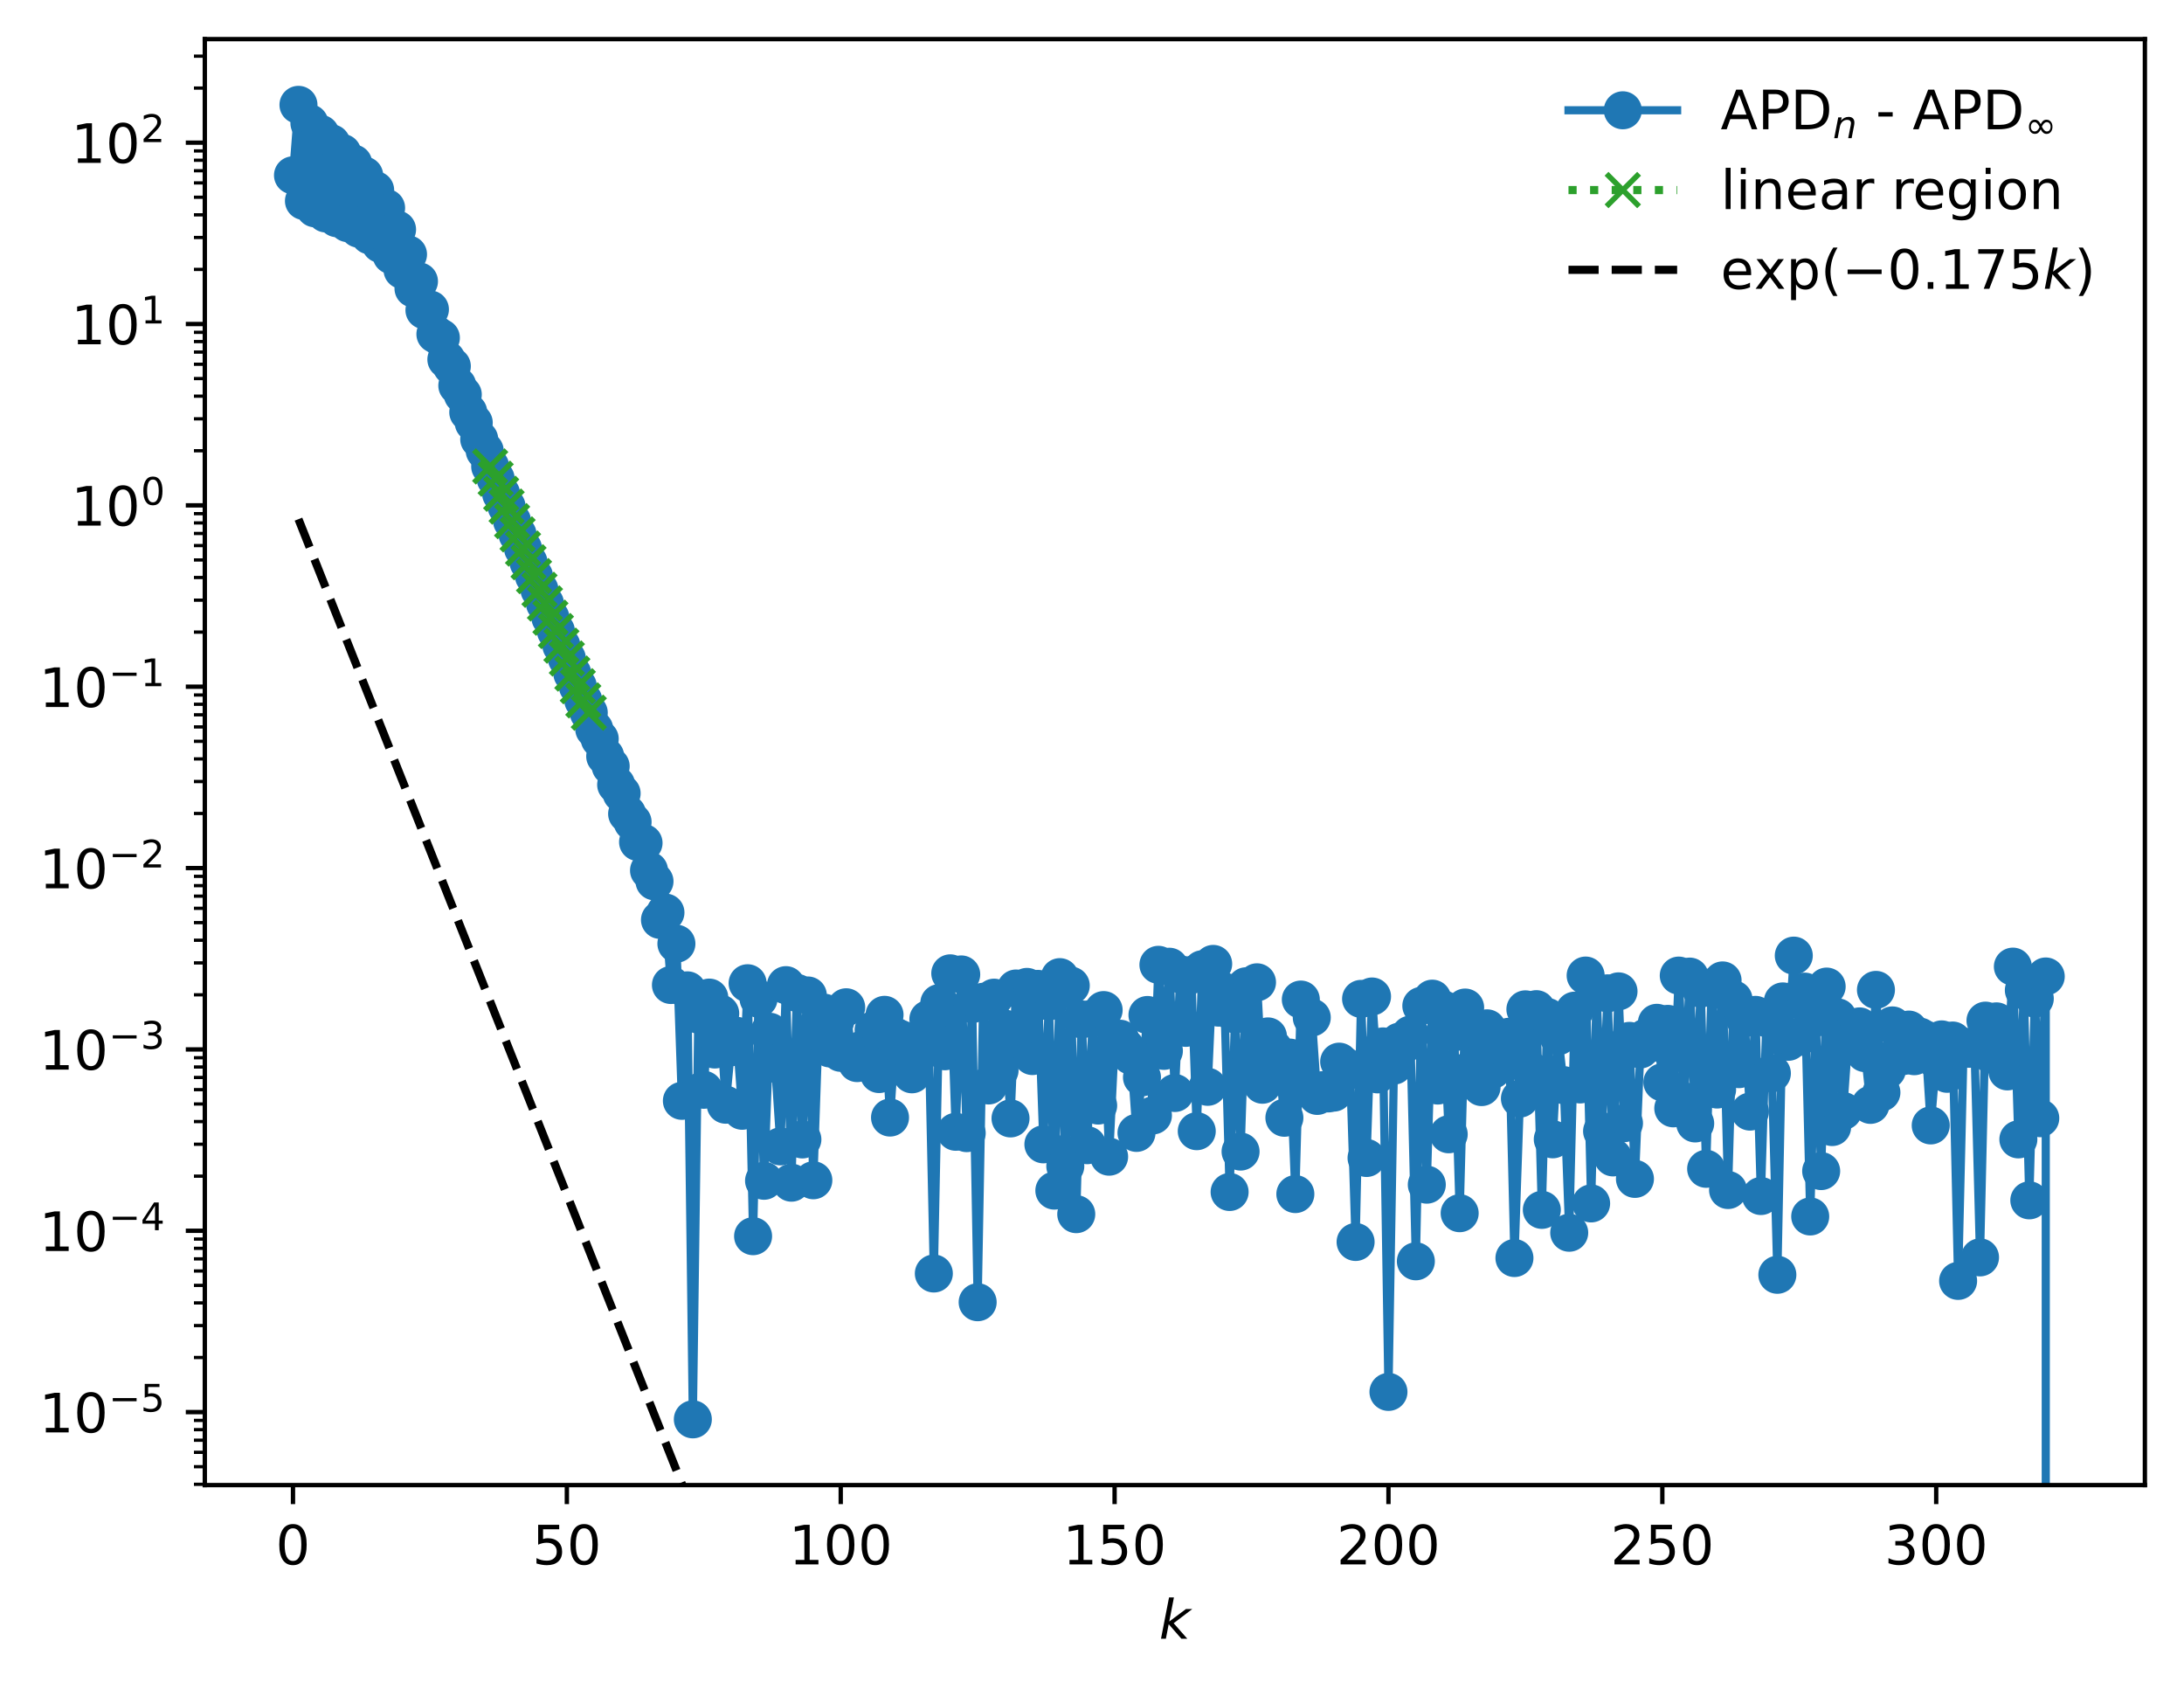 <?xml version="1.0" encoding="utf-8" standalone="no"?>
<!DOCTYPE svg PUBLIC "-//W3C//DTD SVG 1.1//EN"
  "http://www.w3.org/Graphics/SVG/1.1/DTD/svg11.dtd">
<!-- Created with matplotlib (https://matplotlib.org/) -->
<svg height="310.868pt" version="1.1" viewBox="0 0 402.02 310.868" width="402.02pt" xmlns="http://www.w3.org/2000/svg" xmlns:xlink="http://www.w3.org/1999/xlink">
 <defs>
  <style type="text/css">
*{stroke-linecap:butt;stroke-linejoin:round;}
  </style>
 </defs>
 <g id="figure_1">
  <g id="patch_1">
   <path d="M 0 310.868 
L 402.02 310.868 
L 402.02 0 
L 0 0 
z
" style="fill:#ffffff;"/>
  </g>
  <g id="axes_1">
   <g id="patch_2">
    <path d="M 37.7 273.312 
L 394.82 273.312 
L 394.82 7.2 
L 37.7 7.2 
z
" style="fill:#ffffff;"/>
   </g>
   <g id="matplotlib.axis_1">
    <g id="xtick_1">
     <g id="line2d_1">
      <defs>
       <path d="M 0 0 
L 0 3.5 
" id="m6c18ca2c5e" style="stroke:#000000;stroke-width:0.8;"/>
      </defs>
      <g>
       <use style="stroke:#000000;stroke-width:0.8;" x="53.933" xlink:href="#m6c18ca2c5e" y="273.312"/>
      </g>
     </g>
     <g id="text_1">
      <!-- 0 -->
      <defs>
       <path d="M 31.781 66.406 
Q 24.172 66.406 20.328 58.906 
Q 16.5 51.422 16.5 36.375 
Q 16.5 21.391 20.328 13.891 
Q 24.172 6.391 31.781 6.391 
Q 39.453 6.391 43.281 13.891 
Q 47.125 21.391 47.125 36.375 
Q 47.125 51.422 43.281 58.906 
Q 39.453 66.406 31.781 66.406 
z
M 31.781 74.219 
Q 44.047 74.219 50.516 64.516 
Q 56.984 54.828 56.984 36.375 
Q 56.984 17.969 50.516 8.266 
Q 44.047 -1.422 31.781 -1.422 
Q 19.531 -1.422 13.062 8.266 
Q 6.594 17.969 6.594 36.375 
Q 6.594 54.828 13.062 64.516 
Q 19.531 74.219 31.781 74.219 
z
" id="DejaVuSans-48"/>
      </defs>
      <g transform="translate(50.751 287.91)scale(0.1 -0.1)">
       <use xlink:href="#DejaVuSans-48"/>
      </g>
     </g>
    </g>
    <g id="xtick_2">
     <g id="line2d_2">
      <g>
       <use style="stroke:#000000;stroke-width:0.8;" x="104.345" xlink:href="#m6c18ca2c5e" y="273.312"/>
      </g>
     </g>
     <g id="text_2">
      <!-- 50 -->
      <defs>
       <path d="M 10.797 72.906 
L 49.516 72.906 
L 49.516 64.594 
L 19.828 64.594 
L 19.828 46.734 
Q 21.969 47.469 24.109 47.828 
Q 26.266 48.188 28.422 48.188 
Q 40.625 48.188 47.75 41.5 
Q 54.891 34.812 54.891 23.391 
Q 54.891 11.625 47.562 5.094 
Q 40.234 -1.422 26.906 -1.422 
Q 22.312 -1.422 17.547 -0.641 
Q 12.797 0.141 7.719 1.703 
L 7.719 11.625 
Q 12.109 9.234 16.797 8.062 
Q 21.484 6.891 26.703 6.891 
Q 35.156 6.891 40.078 11.328 
Q 45.016 15.766 45.016 23.391 
Q 45.016 31 40.078 35.438 
Q 35.156 39.891 26.703 39.891 
Q 22.75 39.891 18.812 39.016 
Q 14.891 38.141 10.797 36.281 
z
" id="DejaVuSans-53"/>
      </defs>
      <g transform="translate(97.982 287.91)scale(0.1 -0.1)">
       <use xlink:href="#DejaVuSans-53"/>
       <use x="63.623" xlink:href="#DejaVuSans-48"/>
      </g>
     </g>
    </g>
    <g id="xtick_3">
     <g id="line2d_3">
      <g>
       <use style="stroke:#000000;stroke-width:0.8;" x="154.757" xlink:href="#m6c18ca2c5e" y="273.312"/>
      </g>
     </g>
     <g id="text_3">
      <!-- 100 -->
      <defs>
       <path d="M 12.406 8.297 
L 28.516 8.297 
L 28.516 63.922 
L 10.984 60.406 
L 10.984 69.391 
L 28.422 72.906 
L 38.281 72.906 
L 38.281 8.297 
L 54.391 8.297 
L 54.391 0 
L 12.406 0 
z
" id="DejaVuSans-49"/>
      </defs>
      <g transform="translate(145.213 287.91)scale(0.1 -0.1)">
       <use xlink:href="#DejaVuSans-49"/>
       <use x="63.623" xlink:href="#DejaVuSans-48"/>
       <use x="127.246" xlink:href="#DejaVuSans-48"/>
      </g>
     </g>
    </g>
    <g id="xtick_4">
     <g id="line2d_4">
      <g>
       <use style="stroke:#000000;stroke-width:0.8;" x="205.169" xlink:href="#m6c18ca2c5e" y="273.312"/>
      </g>
     </g>
     <g id="text_4">
      <!-- 150 -->
      <g transform="translate(195.626 287.91)scale(0.1 -0.1)">
       <use xlink:href="#DejaVuSans-49"/>
       <use x="63.623" xlink:href="#DejaVuSans-53"/>
       <use x="127.246" xlink:href="#DejaVuSans-48"/>
      </g>
     </g>
    </g>
    <g id="xtick_5">
     <g id="line2d_5">
      <g>
       <use style="stroke:#000000;stroke-width:0.8;" x="255.582" xlink:href="#m6c18ca2c5e" y="273.312"/>
      </g>
     </g>
     <g id="text_5">
      <!-- 200 -->
      <defs>
       <path d="M 19.188 8.297 
L 53.609 8.297 
L 53.609 0 
L 7.328 0 
L 7.328 8.297 
Q 12.938 14.109 22.625 23.891 
Q 32.328 33.688 34.812 36.531 
Q 39.547 41.844 41.422 45.531 
Q 43.312 49.219 43.312 52.781 
Q 43.312 58.594 39.234 62.25 
Q 35.156 65.922 28.609 65.922 
Q 23.969 65.922 18.812 64.312 
Q 13.672 62.703 7.812 59.422 
L 7.812 69.391 
Q 13.766 71.781 18.938 73 
Q 24.125 74.219 28.422 74.219 
Q 39.75 74.219 46.484 68.547 
Q 53.219 62.891 53.219 53.422 
Q 53.219 48.922 51.531 44.891 
Q 49.859 40.875 45.406 35.406 
Q 44.188 33.984 37.641 27.219 
Q 31.109 20.453 19.188 8.297 
z
" id="DejaVuSans-50"/>
      </defs>
      <g transform="translate(246.038 287.91)scale(0.1 -0.1)">
       <use xlink:href="#DejaVuSans-50"/>
       <use x="63.623" xlink:href="#DejaVuSans-48"/>
       <use x="127.246" xlink:href="#DejaVuSans-48"/>
      </g>
     </g>
    </g>
    <g id="xtick_6">
     <g id="line2d_6">
      <g>
       <use style="stroke:#000000;stroke-width:0.8;" x="305.994" xlink:href="#m6c18ca2c5e" y="273.312"/>
      </g>
     </g>
     <g id="text_6">
      <!-- 250 -->
      <g transform="translate(296.45 287.91)scale(0.1 -0.1)">
       <use xlink:href="#DejaVuSans-50"/>
       <use x="63.623" xlink:href="#DejaVuSans-53"/>
       <use x="127.246" xlink:href="#DejaVuSans-48"/>
      </g>
     </g>
    </g>
    <g id="xtick_7">
     <g id="line2d_7">
      <g>
       <use style="stroke:#000000;stroke-width:0.8;" x="356.406" xlink:href="#m6c18ca2c5e" y="273.312"/>
      </g>
     </g>
     <g id="text_7">
      <!-- 300 -->
      <defs>
       <path d="M 40.578 39.312 
Q 47.656 37.797 51.625 33 
Q 55.609 28.219 55.609 21.188 
Q 55.609 10.406 48.188 4.484 
Q 40.766 -1.422 27.094 -1.422 
Q 22.516 -1.422 17.656 -0.516 
Q 12.797 0.391 7.625 2.203 
L 7.625 11.719 
Q 11.719 9.328 16.594 8.109 
Q 21.484 6.891 26.812 6.891 
Q 36.078 6.891 40.938 10.547 
Q 45.797 14.203 45.797 21.188 
Q 45.797 27.641 41.281 31.266 
Q 36.766 34.906 28.719 34.906 
L 20.219 34.906 
L 20.219 43.016 
L 29.109 43.016 
Q 36.375 43.016 40.234 45.922 
Q 44.094 48.828 44.094 54.297 
Q 44.094 59.906 40.109 62.906 
Q 36.141 65.922 28.719 65.922 
Q 24.656 65.922 20.016 65.031 
Q 15.375 64.156 9.812 62.312 
L 9.812 71.094 
Q 15.438 72.656 20.344 73.438 
Q 25.25 74.219 29.594 74.219 
Q 40.828 74.219 47.359 69.109 
Q 53.906 64.016 53.906 55.328 
Q 53.906 49.266 50.438 45.094 
Q 46.969 40.922 40.578 39.312 
z
" id="DejaVuSans-51"/>
      </defs>
      <g transform="translate(346.862 287.91)scale(0.1 -0.1)">
       <use xlink:href="#DejaVuSans-51"/>
       <use x="63.623" xlink:href="#DejaVuSans-48"/>
       <use x="127.246" xlink:href="#DejaVuSans-48"/>
      </g>
     </g>
    </g>
    <g id="text_8">
     <!-- $ k $ -->
     <defs>
      <path d="M 18.312 75.984 
L 27.297 75.984 
L 18.703 31.688 
L 49.516 54.688 
L 61.188 54.688 
L 26.812 28.516 
L 51.906 0 
L 41.016 0 
L 17.672 26.703 
L 12.5 0 
L 3.516 0 
z
" id="DejaVuSans-Oblique-107"/>
     </defs>
     <g transform="translate(213.36 301.589)scale(0.1 -0.1)">
      <use transform="translate(0 0.016)" xlink:href="#DejaVuSans-Oblique-107"/>
     </g>
    </g>
   </g>
   <g id="matplotlib.axis_2">
    <g id="ytick_1">
     <g id="line2d_8">
      <defs>
       <path d="M 0 0 
L -3.5 0 
" id="mf2cd388a17" style="stroke:#000000;stroke-width:0.8;"/>
      </defs>
      <g>
       <use style="stroke:#000000;stroke-width:0.8;" x="37.7" xlink:href="#mf2cd388a17" y="259.884"/>
      </g>
     </g>
     <g id="text_9">
      <!-- $\mathdefault{10^{-5}}$ -->
      <defs>
       <path d="M 10.594 35.5 
L 73.188 35.5 
L 73.188 27.203 
L 10.594 27.203 
z
" id="DejaVuSans-8722"/>
      </defs>
      <g transform="translate(7.2 263.683)scale(0.1 -0.1)">
       <use transform="translate(0 0.684)" xlink:href="#DejaVuSans-49"/>
       <use transform="translate(63.623 0.684)" xlink:href="#DejaVuSans-48"/>
       <use transform="translate(128.203 38.966)scale(0.7)" xlink:href="#DejaVuSans-8722"/>
       <use transform="translate(186.855 38.966)scale(0.7)" xlink:href="#DejaVuSans-53"/>
      </g>
     </g>
    </g>
    <g id="ytick_2">
     <g id="line2d_9">
      <g>
       <use style="stroke:#000000;stroke-width:0.8;" x="37.7" xlink:href="#mf2cd388a17" y="226.508"/>
      </g>
     </g>
     <g id="text_10">
      <!-- $\mathdefault{10^{-4}}$ -->
      <defs>
       <path d="M 37.797 64.312 
L 12.891 25.391 
L 37.797 25.391 
z
M 35.203 72.906 
L 47.609 72.906 
L 47.609 25.391 
L 58.016 25.391 
L 58.016 17.188 
L 47.609 17.188 
L 47.609 0 
L 37.797 0 
L 37.797 17.188 
L 4.891 17.188 
L 4.891 26.703 
z
" id="DejaVuSans-52"/>
      </defs>
      <g transform="translate(7.2 230.307)scale(0.1 -0.1)">
       <use transform="translate(0 0.684)" xlink:href="#DejaVuSans-49"/>
       <use transform="translate(63.623 0.684)" xlink:href="#DejaVuSans-48"/>
       <use transform="translate(128.203 38.966)scale(0.7)" xlink:href="#DejaVuSans-8722"/>
       <use transform="translate(186.855 38.966)scale(0.7)" xlink:href="#DejaVuSans-52"/>
      </g>
     </g>
    </g>
    <g id="ytick_3">
     <g id="line2d_10">
      <g>
       <use style="stroke:#000000;stroke-width:0.8;" x="37.7" xlink:href="#mf2cd388a17" y="193.132"/>
      </g>
     </g>
     <g id="text_11">
      <!-- $\mathdefault{10^{-3}}$ -->
      <g transform="translate(7.2 196.932)scale(0.1 -0.1)">
       <use transform="translate(0 0.766)" xlink:href="#DejaVuSans-49"/>
       <use transform="translate(63.623 0.766)" xlink:href="#DejaVuSans-48"/>
       <use transform="translate(128.203 39.047)scale(0.7)" xlink:href="#DejaVuSans-8722"/>
       <use transform="translate(186.855 39.047)scale(0.7)" xlink:href="#DejaVuSans-51"/>
      </g>
     </g>
    </g>
    <g id="ytick_4">
     <g id="line2d_11">
      <g>
       <use style="stroke:#000000;stroke-width:0.8;" x="37.7" xlink:href="#mf2cd388a17" y="159.757"/>
      </g>
     </g>
     <g id="text_12">
      <!-- $\mathdefault{10^{-2}}$ -->
      <g transform="translate(7.2 163.556)scale(0.1 -0.1)">
       <use transform="translate(0 0.766)" xlink:href="#DejaVuSans-49"/>
       <use transform="translate(63.623 0.766)" xlink:href="#DejaVuSans-48"/>
       <use transform="translate(128.203 39.047)scale(0.7)" xlink:href="#DejaVuSans-8722"/>
       <use transform="translate(186.855 39.047)scale(0.7)" xlink:href="#DejaVuSans-50"/>
      </g>
     </g>
    </g>
    <g id="ytick_5">
     <g id="line2d_12">
      <g>
       <use style="stroke:#000000;stroke-width:0.8;" x="37.7" xlink:href="#mf2cd388a17" y="126.381"/>
      </g>
     </g>
     <g id="text_13">
      <!-- $\mathdefault{10^{-1}}$ -->
      <g transform="translate(7.2 130.18)scale(0.1 -0.1)">
       <use transform="translate(0 0.684)" xlink:href="#DejaVuSans-49"/>
       <use transform="translate(63.623 0.684)" xlink:href="#DejaVuSans-48"/>
       <use transform="translate(128.203 38.966)scale(0.7)" xlink:href="#DejaVuSans-8722"/>
       <use transform="translate(186.855 38.966)scale(0.7)" xlink:href="#DejaVuSans-49"/>
      </g>
     </g>
    </g>
    <g id="ytick_6">
     <g id="line2d_13">
      <g>
       <use style="stroke:#000000;stroke-width:0.8;" x="37.7" xlink:href="#mf2cd388a17" y="93.005"/>
      </g>
     </g>
     <g id="text_14">
      <!-- $\mathdefault{10^{0}}$ -->
      <g transform="translate(13.1 96.805)scale(0.1 -0.1)">
       <use transform="translate(0 0.766)" xlink:href="#DejaVuSans-49"/>
       <use transform="translate(63.623 0.766)" xlink:href="#DejaVuSans-48"/>
       <use transform="translate(128.203 39.047)scale(0.7)" xlink:href="#DejaVuSans-48"/>
      </g>
     </g>
    </g>
    <g id="ytick_7">
     <g id="line2d_14">
      <g>
       <use style="stroke:#000000;stroke-width:0.8;" x="37.7" xlink:href="#mf2cd388a17" y="59.63"/>
      </g>
     </g>
     <g id="text_15">
      <!-- $\mathdefault{10^{1}}$ -->
      <g transform="translate(13.1 63.429)scale(0.1 -0.1)">
       <use transform="translate(0 0.684)" xlink:href="#DejaVuSans-49"/>
       <use transform="translate(63.623 0.684)" xlink:href="#DejaVuSans-48"/>
       <use transform="translate(128.203 38.966)scale(0.7)" xlink:href="#DejaVuSans-49"/>
      </g>
     </g>
    </g>
    <g id="ytick_8">
     <g id="line2d_15">
      <g>
       <use style="stroke:#000000;stroke-width:0.8;" x="37.7" xlink:href="#mf2cd388a17" y="26.254"/>
      </g>
     </g>
     <g id="text_16">
      <!-- $\mathdefault{10^{2}}$ -->
      <g transform="translate(13.1 30.053)scale(0.1 -0.1)">
       <use transform="translate(0 0.766)" xlink:href="#DejaVuSans-49"/>
       <use transform="translate(63.623 0.766)" xlink:href="#DejaVuSans-48"/>
       <use transform="translate(128.203 39.047)scale(0.7)" xlink:href="#DejaVuSans-50"/>
      </g>
     </g>
    </g>
    <g id="ytick_9">
     <g id="line2d_16">
      <defs>
       <path d="M 0 0 
L -2 0 
" id="m83c97327ba" style="stroke:#000000;stroke-width:0.6;"/>
      </defs>
      <g>
       <use style="stroke:#000000;stroke-width:0.6;" x="37.7" xlink:href="#m83c97327ba" y="273.165"/>
      </g>
     </g>
    </g>
    <g id="ytick_10">
     <g id="line2d_17">
      <g>
       <use style="stroke:#000000;stroke-width:0.6;" x="37.7" xlink:href="#m83c97327ba" y="269.931"/>
      </g>
     </g>
    </g>
    <g id="ytick_11">
     <g id="line2d_18">
      <g>
       <use style="stroke:#000000;stroke-width:0.6;" x="37.7" xlink:href="#m83c97327ba" y="267.288"/>
      </g>
     </g>
    </g>
    <g id="ytick_12">
     <g id="line2d_19">
      <g>
       <use style="stroke:#000000;stroke-width:0.6;" x="37.7" xlink:href="#m83c97327ba" y="265.053"/>
      </g>
     </g>
    </g>
    <g id="ytick_13">
     <g id="line2d_20">
      <g>
       <use style="stroke:#000000;stroke-width:0.6;" x="37.7" xlink:href="#m83c97327ba" y="263.118"/>
      </g>
     </g>
    </g>
    <g id="ytick_14">
     <g id="line2d_21">
      <g>
       <use style="stroke:#000000;stroke-width:0.6;" x="37.7" xlink:href="#m83c97327ba" y="261.411"/>
      </g>
     </g>
    </g>
    <g id="ytick_15">
     <g id="line2d_22">
      <g>
       <use style="stroke:#000000;stroke-width:0.6;" x="37.7" xlink:href="#m83c97327ba" y="249.836"/>
      </g>
     </g>
    </g>
    <g id="ytick_16">
     <g id="line2d_23">
      <g>
       <use style="stroke:#000000;stroke-width:0.6;" x="37.7" xlink:href="#m83c97327ba" y="243.959"/>
      </g>
     </g>
    </g>
    <g id="ytick_17">
     <g id="line2d_24">
      <g>
       <use style="stroke:#000000;stroke-width:0.6;" x="37.7" xlink:href="#m83c97327ba" y="239.789"/>
      </g>
     </g>
    </g>
    <g id="ytick_18">
     <g id="line2d_25">
      <g>
       <use style="stroke:#000000;stroke-width:0.6;" x="37.7" xlink:href="#m83c97327ba" y="236.555"/>
      </g>
     </g>
    </g>
    <g id="ytick_19">
     <g id="line2d_26">
      <g>
       <use style="stroke:#000000;stroke-width:0.6;" x="37.7" xlink:href="#m83c97327ba" y="233.912"/>
      </g>
     </g>
    </g>
    <g id="ytick_20">
     <g id="line2d_27">
      <g>
       <use style="stroke:#000000;stroke-width:0.6;" x="37.7" xlink:href="#m83c97327ba" y="231.678"/>
      </g>
     </g>
    </g>
    <g id="ytick_21">
     <g id="line2d_28">
      <g>
       <use style="stroke:#000000;stroke-width:0.6;" x="37.7" xlink:href="#m83c97327ba" y="229.742"/>
      </g>
     </g>
    </g>
    <g id="ytick_22">
     <g id="line2d_29">
      <g>
       <use style="stroke:#000000;stroke-width:0.6;" x="37.7" xlink:href="#m83c97327ba" y="228.035"/>
      </g>
     </g>
    </g>
    <g id="ytick_23">
     <g id="line2d_30">
      <g>
       <use style="stroke:#000000;stroke-width:0.6;" x="37.7" xlink:href="#m83c97327ba" y="216.461"/>
      </g>
     </g>
    </g>
    <g id="ytick_24">
     <g id="line2d_31">
      <g>
       <use style="stroke:#000000;stroke-width:0.6;" x="37.7" xlink:href="#m83c97327ba" y="210.584"/>
      </g>
     </g>
    </g>
    <g id="ytick_25">
     <g id="line2d_32">
      <g>
       <use style="stroke:#000000;stroke-width:0.6;" x="37.7" xlink:href="#m83c97327ba" y="206.414"/>
      </g>
     </g>
    </g>
    <g id="ytick_26">
     <g id="line2d_33">
      <g>
       <use style="stroke:#000000;stroke-width:0.6;" x="37.7" xlink:href="#m83c97327ba" y="203.179"/>
      </g>
     </g>
    </g>
    <g id="ytick_27">
     <g id="line2d_34">
      <g>
       <use style="stroke:#000000;stroke-width:0.6;" x="37.7" xlink:href="#m83c97327ba" y="200.537"/>
      </g>
     </g>
    </g>
    <g id="ytick_28">
     <g id="line2d_35">
      <g>
       <use style="stroke:#000000;stroke-width:0.6;" x="37.7" xlink:href="#m83c97327ba" y="198.302"/>
      </g>
     </g>
    </g>
    <g id="ytick_29">
     <g id="line2d_36">
      <g>
       <use style="stroke:#000000;stroke-width:0.6;" x="37.7" xlink:href="#m83c97327ba" y="196.367"/>
      </g>
     </g>
    </g>
    <g id="ytick_30">
     <g id="line2d_37">
      <g>
       <use style="stroke:#000000;stroke-width:0.6;" x="37.7" xlink:href="#m83c97327ba" y="194.659"/>
      </g>
     </g>
    </g>
    <g id="ytick_31">
     <g id="line2d_38">
      <g>
       <use style="stroke:#000000;stroke-width:0.6;" x="37.7" xlink:href="#m83c97327ba" y="183.085"/>
      </g>
     </g>
    </g>
    <g id="ytick_32">
     <g id="line2d_39">
      <g>
       <use style="stroke:#000000;stroke-width:0.6;" x="37.7" xlink:href="#m83c97327ba" y="177.208"/>
      </g>
     </g>
    </g>
    <g id="ytick_33">
     <g id="line2d_40">
      <g>
       <use style="stroke:#000000;stroke-width:0.6;" x="37.7" xlink:href="#m83c97327ba" y="173.038"/>
      </g>
     </g>
    </g>
    <g id="ytick_34">
     <g id="line2d_41">
      <g>
       <use style="stroke:#000000;stroke-width:0.6;" x="37.7" xlink:href="#m83c97327ba" y="169.804"/>
      </g>
     </g>
    </g>
    <g id="ytick_35">
     <g id="line2d_42">
      <g>
       <use style="stroke:#000000;stroke-width:0.6;" x="37.7" xlink:href="#m83c97327ba" y="167.161"/>
      </g>
     </g>
    </g>
    <g id="ytick_36">
     <g id="line2d_43">
      <g>
       <use style="stroke:#000000;stroke-width:0.6;" x="37.7" xlink:href="#m83c97327ba" y="164.927"/>
      </g>
     </g>
    </g>
    <g id="ytick_37">
     <g id="line2d_44">
      <g>
       <use style="stroke:#000000;stroke-width:0.6;" x="37.7" xlink:href="#m83c97327ba" y="162.991"/>
      </g>
     </g>
    </g>
    <g id="ytick_38">
     <g id="line2d_45">
      <g>
       <use style="stroke:#000000;stroke-width:0.6;" x="37.7" xlink:href="#m83c97327ba" y="161.284"/>
      </g>
     </g>
    </g>
    <g id="ytick_39">
     <g id="line2d_46">
      <g>
       <use style="stroke:#000000;stroke-width:0.6;" x="37.7" xlink:href="#m83c97327ba" y="149.71"/>
      </g>
     </g>
    </g>
    <g id="ytick_40">
     <g id="line2d_47">
      <g>
       <use style="stroke:#000000;stroke-width:0.6;" x="37.7" xlink:href="#m83c97327ba" y="143.832"/>
      </g>
     </g>
    </g>
    <g id="ytick_41">
     <g id="line2d_48">
      <g>
       <use style="stroke:#000000;stroke-width:0.6;" x="37.7" xlink:href="#m83c97327ba" y="139.663"/>
      </g>
     </g>
    </g>
    <g id="ytick_42">
     <g id="line2d_49">
      <g>
       <use style="stroke:#000000;stroke-width:0.6;" x="37.7" xlink:href="#m83c97327ba" y="136.428"/>
      </g>
     </g>
    </g>
    <g id="ytick_43">
     <g id="line2d_50">
      <g>
       <use style="stroke:#000000;stroke-width:0.6;" x="37.7" xlink:href="#m83c97327ba" y="133.785"/>
      </g>
     </g>
    </g>
    <g id="ytick_44">
     <g id="line2d_51">
      <g>
       <use style="stroke:#000000;stroke-width:0.6;" x="37.7" xlink:href="#m83c97327ba" y="131.551"/>
      </g>
     </g>
    </g>
    <g id="ytick_45">
     <g id="line2d_52">
      <g>
       <use style="stroke:#000000;stroke-width:0.6;" x="37.7" xlink:href="#m83c97327ba" y="129.616"/>
      </g>
     </g>
    </g>
    <g id="ytick_46">
     <g id="line2d_53">
      <g>
       <use style="stroke:#000000;stroke-width:0.6;" x="37.7" xlink:href="#m83c97327ba" y="127.908"/>
      </g>
     </g>
    </g>
    <g id="ytick_47">
     <g id="line2d_54">
      <g>
       <use style="stroke:#000000;stroke-width:0.6;" x="37.7" xlink:href="#m83c97327ba" y="116.334"/>
      </g>
     </g>
    </g>
    <g id="ytick_48">
     <g id="line2d_55">
      <g>
       <use style="stroke:#000000;stroke-width:0.6;" x="37.7" xlink:href="#m83c97327ba" y="110.457"/>
      </g>
     </g>
    </g>
    <g id="ytick_49">
     <g id="line2d_56">
      <g>
       <use style="stroke:#000000;stroke-width:0.6;" x="37.7" xlink:href="#m83c97327ba" y="106.287"/>
      </g>
     </g>
    </g>
    <g id="ytick_50">
     <g id="line2d_57">
      <g>
       <use style="stroke:#000000;stroke-width:0.6;" x="37.7" xlink:href="#m83c97327ba" y="103.053"/>
      </g>
     </g>
    </g>
    <g id="ytick_51">
     <g id="line2d_58">
      <g>
       <use style="stroke:#000000;stroke-width:0.6;" x="37.7" xlink:href="#m83c97327ba" y="100.41"/>
      </g>
     </g>
    </g>
    <g id="ytick_52">
     <g id="line2d_59">
      <g>
       <use style="stroke:#000000;stroke-width:0.6;" x="37.7" xlink:href="#m83c97327ba" y="98.175"/>
      </g>
     </g>
    </g>
    <g id="ytick_53">
     <g id="line2d_60">
      <g>
       <use style="stroke:#000000;stroke-width:0.6;" x="37.7" xlink:href="#m83c97327ba" y="96.24"/>
      </g>
     </g>
    </g>
    <g id="ytick_54">
     <g id="line2d_61">
      <g>
       <use style="stroke:#000000;stroke-width:0.6;" x="37.7" xlink:href="#m83c97327ba" y="94.533"/>
      </g>
     </g>
    </g>
    <g id="ytick_55">
     <g id="line2d_62">
      <g>
       <use style="stroke:#000000;stroke-width:0.6;" x="37.7" xlink:href="#m83c97327ba" y="82.958"/>
      </g>
     </g>
    </g>
    <g id="ytick_56">
     <g id="line2d_63">
      <g>
       <use style="stroke:#000000;stroke-width:0.6;" x="37.7" xlink:href="#m83c97327ba" y="77.081"/>
      </g>
     </g>
    </g>
    <g id="ytick_57">
     <g id="line2d_64">
      <g>
       <use style="stroke:#000000;stroke-width:0.6;" x="37.7" xlink:href="#m83c97327ba" y="72.911"/>
      </g>
     </g>
    </g>
    <g id="ytick_58">
     <g id="line2d_65">
      <g>
       <use style="stroke:#000000;stroke-width:0.6;" x="37.7" xlink:href="#m83c97327ba" y="69.677"/>
      </g>
     </g>
    </g>
    <g id="ytick_59">
     <g id="line2d_66">
      <g>
       <use style="stroke:#000000;stroke-width:0.6;" x="37.7" xlink:href="#m83c97327ba" y="67.034"/>
      </g>
     </g>
    </g>
    <g id="ytick_60">
     <g id="line2d_67">
      <g>
       <use style="stroke:#000000;stroke-width:0.6;" x="37.7" xlink:href="#m83c97327ba" y="64.8"/>
      </g>
     </g>
    </g>
    <g id="ytick_61">
     <g id="line2d_68">
      <g>
       <use style="stroke:#000000;stroke-width:0.6;" x="37.7" xlink:href="#m83c97327ba" y="62.864"/>
      </g>
     </g>
    </g>
    <g id="ytick_62">
     <g id="line2d_69">
      <g>
       <use style="stroke:#000000;stroke-width:0.6;" x="37.7" xlink:href="#m83c97327ba" y="61.157"/>
      </g>
     </g>
    </g>
    <g id="ytick_63">
     <g id="line2d_70">
      <g>
       <use style="stroke:#000000;stroke-width:0.6;" x="37.7" xlink:href="#m83c97327ba" y="49.583"/>
      </g>
     </g>
    </g>
    <g id="ytick_64">
     <g id="line2d_71">
      <g>
       <use style="stroke:#000000;stroke-width:0.6;" x="37.7" xlink:href="#m83c97327ba" y="43.706"/>
      </g>
     </g>
    </g>
    <g id="ytick_65">
     <g id="line2d_72">
      <g>
       <use style="stroke:#000000;stroke-width:0.6;" x="37.7" xlink:href="#m83c97327ba" y="39.536"/>
      </g>
     </g>
    </g>
    <g id="ytick_66">
     <g id="line2d_73">
      <g>
       <use style="stroke:#000000;stroke-width:0.6;" x="37.7" xlink:href="#m83c97327ba" y="36.301"/>
      </g>
     </g>
    </g>
    <g id="ytick_67">
     <g id="line2d_74">
      <g>
       <use style="stroke:#000000;stroke-width:0.6;" x="37.7" xlink:href="#m83c97327ba" y="33.659"/>
      </g>
     </g>
    </g>
    <g id="ytick_68">
     <g id="line2d_75">
      <g>
       <use style="stroke:#000000;stroke-width:0.6;" x="37.7" xlink:href="#m83c97327ba" y="31.424"/>
      </g>
     </g>
    </g>
    <g id="ytick_69">
     <g id="line2d_76">
      <g>
       <use style="stroke:#000000;stroke-width:0.6;" x="37.7" xlink:href="#m83c97327ba" y="29.489"/>
      </g>
     </g>
    </g>
    <g id="ytick_70">
     <g id="line2d_77">
      <g>
       <use style="stroke:#000000;stroke-width:0.6;" x="37.7" xlink:href="#m83c97327ba" y="27.781"/>
      </g>
     </g>
    </g>
    <g id="ytick_71">
     <g id="line2d_78">
      <g>
       <use style="stroke:#000000;stroke-width:0.6;" x="37.7" xlink:href="#m83c97327ba" y="16.207"/>
      </g>
     </g>
    </g>
    <g id="ytick_72">
     <g id="line2d_79">
      <g>
       <use style="stroke:#000000;stroke-width:0.6;" x="37.7" xlink:href="#m83c97327ba" y="10.33"/>
      </g>
     </g>
    </g>
   </g>
   <g id="line2d_80">
    <path clip-path="url(#p1d263b3ea7)" d="M 53.933 32.261 
L 54.941 19.296 
L 55.949 36.989 
L 56.957 22.677 
L 57.966 38.339 
L 58.974 24.627 
L 59.982 39.286 
L 60.99 26.374 
L 61.999 40.161 
L 63.007 28.148 
L 64.015 41.068 
L 65.023 30.079 
L 66.032 42.088 
L 67.04 32.305 
L 68.048 43.318 
L 69.056 34.985 
L 70.065 44.891 
L 71.073 38.272 
L 72.081 46.968 
L 73.089 42.243 
L 74.098 49.691 
L 75.106 46.813 
L 76.114 53.1 
L 77.122 51.782 
L 78.131 57.09 
L 79.139 56.946 
L 80.147 61.493 
L 81.155 62.174 
L 82.164 66.152 
L 83.172 67.402 
L 84.18 70.967 
L 85.188 72.611 
L 86.197 75.872 
L 87.205 77.793 
L 88.213 80.842 
L 89.221 82.953 
L 90.23 85.842 
L 91.238 88.097 
L 92.246 90.875 
L 93.254 93.228 
L 95.271 98.348 
L 99.304 108.544 
L 104.345 121.19 
L 105.353 123.961 
L 106.361 126.287 
L 107.37 128.899 
L 108.378 131.165 
L 109.386 134.194 
L 110.394 135.991 
L 111.403 139.194 
L 112.411 141.016 
L 113.419 144.425 
L 114.427 146.013 
L 115.436 149.776 
L 116.444 151.275 
L 117.452 154.965 
L 118.46 155.144 
L 119.469 160.203 
L 120.477 162.2 
L 121.485 169.293 
L 122.493 167.948 
L 123.502 181.281 
L 124.51 173.679 
L 125.518 202.597 
L 126.526 182.26 
L 127.535 261.216 
L 128.543 186.724 
L 129.551 200.562 
L 130.559 183.596 
L 131.568 193.15 
L 132.576 186.524 
L 133.584 203.311 
L 134.592 192.739 
L 135.6 190.631 
L 136.609 204.426 
L 137.617 180.955 
L 138.625 227.506 
L 139.633 183.802 
L 140.642 217.308 
L 141.65 189.875 
L 142.658 195.775 
L 143.666 210.979 
L 144.675 181.305 
L 145.683 217.66 
L 146.691 182.732 
L 147.699 209.701 
L 148.708 183.205 
L 149.716 217.215 
L 150.724 188.241 
L 151.732 186.382 
L 152.741 192.949 
L 153.749 187.935 
L 154.757 193.762 
L 155.765 185.377 
L 156.774 194.012 
L 157.782 195.652 
L 158.79 193.125 
L 159.798 195.47 
L 160.807 189.565 
L 161.815 197.668 
L 162.823 186.77 
L 163.831 205.673 
L 164.84 190.787 
L 165.848 191.256 
L 166.856 195.006 
L 167.864 197.714 
L 168.873 191.437 
L 169.881 192.619 
L 170.889 187.56 
L 171.897 234.373 
L 172.906 184.599 
L 173.914 193.475 
L 174.922 179.133 
L 175.93 208.291 
L 176.938 179.332 
L 177.947 208.541 
L 178.955 184.798 
L 179.963 239.659 
L 180.971 184.369 
L 181.98 199.769 
L 182.988 183.611 
L 183.996 196.996 
L 185.004 189.315 
L 186.013 205.833 
L 187.021 181.924 
L 188.029 192.017 
L 189.037 181.629 
L 190.046 194.357 
L 191.054 181.991 
L 192.062 210.602 
L 193.07 184.312 
L 194.079 219.116 
L 195.087 179.832 
L 196.095 214.618 
L 197.103 181.386 
L 198.112 223.452 
L 199.12 187.609 
L 200.128 210.762 
L 201.136 187.439 
L 202.145 203.466 
L 203.153 185.893 
L 204.161 212.874 
L 205.169 192.264 
L 206.178 191.166 
L 208.194 194.291 
L 209.202 208.497 
L 210.211 198.274 
L 211.219 186.798 
L 212.227 205.281 
L 213.235 177.564 
L 214.244 193.402 
L 215.252 177.915 
L 216.26 201.154 
L 217.268 179.317 
L 218.276 189.167 
L 219.285 179.43 
L 220.293 208.182 
L 221.301 178.379 
L 222.309 200.017 
L 223.318 177.398 
L 224.326 185.444 
L 225.334 182.484 
L 226.342 219.373 
L 227.351 186.684 
L 228.359 211.933 
L 229.367 181.513 
L 230.375 194.806 
L 231.384 180.782 
L 232.392 199.633 
L 233.4 190.74 
L 234.408 192.958 
L 235.417 195.509 
L 236.425 205.712 
L 237.433 194.638 
L 238.441 219.757 
L 239.45 183.958 
L 240.458 200.27 
L 241.466 187.265 
L 242.474 201.69 
L 243.483 200.634 
L 244.491 201.235 
L 245.499 201.086 
L 246.507 195.387 
L 248.524 196.966 
L 249.532 228.57 
L 250.54 183.834 
L 251.549 213.115 
L 252.557 183.393 
L 253.565 197.727 
L 254.573 192.582 
L 255.582 256.166 
L 256.59 196.113 
L 257.598 191.7 
L 258.606 192.11 
L 259.614 190.415 
L 260.623 232.129 
L 261.631 185.117 
L 262.639 218.024 
L 263.647 183.791 
L 264.656 199.783 
L 265.664 185.773 
L 266.672 208.75 
L 267.68 189.997 
L 268.689 223.277 
L 269.697 185.428 
L 270.705 196.839 
L 271.713 190.649 
L 272.722 200.066 
L 273.73 189.254 
L 274.738 196.889 
L 275.746 193.289 
L 276.755 194.19 
L 277.763 190.805 
L 278.771 231.528 
L 279.779 202.179 
L 280.788 185.758 
L 281.796 197.047 
L 282.804 185.725 
L 283.812 222.664 
L 284.821 187.168 
L 285.829 209.678 
L 286.837 190.707 
L 287.845 199.713 
L 288.854 226.871 
L 289.862 185.997 
L 290.87 199.581 
L 291.878 179.54 
L 292.887 221.476 
L 293.895 182.722 
L 294.903 208.183 
L 295.911 182.813 
L 296.92 213.009 
L 297.928 182.45 
L 298.936 206.714 
L 299.944 191.563 
L 300.952 216.963 
L 301.961 193.14 
L 302.969 190.955 
L 303.977 191.984 
L 304.985 188.239 
L 305.994 199.184 
L 307.002 188.433 
L 308.01 203.977 
L 309.018 179.546 
L 310.027 202.674 
L 311.035 179.731 
L 312.043 206.756 
L 313.051 181.946 
L 314.06 215.105 
L 315.068 181.703 
L 316.076 200.517 
L 317.084 180.436 
L 318.093 219.011 
L 319.101 183.924 
L 320.109 196.765 
L 321.117 187.4 
L 322.126 204.577 
L 323.134 186.777 
L 324.142 220.117 
L 325.15 187.372 
L 326.159 197.534 
L 327.167 234.61 
L 328.175 184.3 
L 329.183 191.732 
L 330.192 175.871 
L 331.2 190.837 
L 332.208 182.5 
L 333.216 223.877 
L 334.225 187.317 
L 335.233 215.525 
L 336.241 181.57 
L 337.249 207.421 
L 338.258 187.234 
L 339.266 204.464 
L 340.274 190.499 
L 341.282 189.601 
L 342.29 188.899 
L 343.299 193.815 
L 344.307 203.34 
L 345.315 182.18 
L 346.323 201.054 
L 347.332 196.918 
L 348.34 188.717 
L 349.348 193.952 
L 350.356 194.352 
L 351.365 189.483 
L 352.373 194.383 
L 353.381 190.774 
L 354.389 191.301 
L 355.398 207.122 
L 356.406 195.065 
L 357.414 191.29 
L 358.422 197.622 
L 359.431 191.497 
L 360.439 235.736 
L 361.447 192.594 
L 362.455 193.022 
L 363.464 193.025 
L 364.472 231.407 
L 365.48 187.838 
L 366.488 194.048 
L 367.497 187.971 
L 368.505 191.867 
L 369.513 197.18 
L 370.521 177.897 
L 371.53 209.69 
L 372.538 182.242 
L 373.546 220.908 
L 374.554 183.785 
L 375.563 205.793 
L 376.571 179.709 
L 376.575 311.868 
L 376.575 311.868 
" style="fill:none;stroke:#1f77b4;stroke-linecap:square;stroke-width:1.5;"/>
    <defs>
     <path d="M 0 3 
C 0.796 3 1.559 2.684 2.121 2.121 
C 2.684 1.559 3 0.796 3 0 
C 3 -0.796 2.684 -1.559 2.121 -2.121 
C 1.559 -2.684 0.796 -3 0 -3 
C -0.796 -3 -1.559 -2.684 -2.121 -2.121 
C -2.684 -1.559 -3 -0.796 -3 0 
C -3 0.796 -2.684 1.559 -2.121 2.121 
C -1.559 2.684 -0.796 3 0 3 
z
" id="m0d3c22ef6d" style="stroke:#1f77b4;"/>
    </defs>
    <g clip-path="url(#p1d263b3ea7)">
     <use style="fill:#1f77b4;stroke:#1f77b4;" x="53.933" xlink:href="#m0d3c22ef6d" y="32.261"/>
     <use style="fill:#1f77b4;stroke:#1f77b4;" x="54.941" xlink:href="#m0d3c22ef6d" y="19.296"/>
     <use style="fill:#1f77b4;stroke:#1f77b4;" x="55.949" xlink:href="#m0d3c22ef6d" y="36.989"/>
     <use style="fill:#1f77b4;stroke:#1f77b4;" x="56.957" xlink:href="#m0d3c22ef6d" y="22.677"/>
     <use style="fill:#1f77b4;stroke:#1f77b4;" x="57.966" xlink:href="#m0d3c22ef6d" y="38.339"/>
     <use style="fill:#1f77b4;stroke:#1f77b4;" x="58.974" xlink:href="#m0d3c22ef6d" y="24.627"/>
     <use style="fill:#1f77b4;stroke:#1f77b4;" x="59.982" xlink:href="#m0d3c22ef6d" y="39.286"/>
     <use style="fill:#1f77b4;stroke:#1f77b4;" x="60.99" xlink:href="#m0d3c22ef6d" y="26.374"/>
     <use style="fill:#1f77b4;stroke:#1f77b4;" x="61.999" xlink:href="#m0d3c22ef6d" y="40.161"/>
     <use style="fill:#1f77b4;stroke:#1f77b4;" x="63.007" xlink:href="#m0d3c22ef6d" y="28.148"/>
     <use style="fill:#1f77b4;stroke:#1f77b4;" x="64.015" xlink:href="#m0d3c22ef6d" y="41.068"/>
     <use style="fill:#1f77b4;stroke:#1f77b4;" x="65.023" xlink:href="#m0d3c22ef6d" y="30.079"/>
     <use style="fill:#1f77b4;stroke:#1f77b4;" x="66.032" xlink:href="#m0d3c22ef6d" y="42.088"/>
     <use style="fill:#1f77b4;stroke:#1f77b4;" x="67.04" xlink:href="#m0d3c22ef6d" y="32.305"/>
     <use style="fill:#1f77b4;stroke:#1f77b4;" x="68.048" xlink:href="#m0d3c22ef6d" y="43.318"/>
     <use style="fill:#1f77b4;stroke:#1f77b4;" x="69.056" xlink:href="#m0d3c22ef6d" y="34.985"/>
     <use style="fill:#1f77b4;stroke:#1f77b4;" x="70.065" xlink:href="#m0d3c22ef6d" y="44.891"/>
     <use style="fill:#1f77b4;stroke:#1f77b4;" x="71.073" xlink:href="#m0d3c22ef6d" y="38.272"/>
     <use style="fill:#1f77b4;stroke:#1f77b4;" x="72.081" xlink:href="#m0d3c22ef6d" y="46.968"/>
     <use style="fill:#1f77b4;stroke:#1f77b4;" x="73.089" xlink:href="#m0d3c22ef6d" y="42.243"/>
     <use style="fill:#1f77b4;stroke:#1f77b4;" x="74.098" xlink:href="#m0d3c22ef6d" y="49.691"/>
     <use style="fill:#1f77b4;stroke:#1f77b4;" x="75.106" xlink:href="#m0d3c22ef6d" y="46.813"/>
     <use style="fill:#1f77b4;stroke:#1f77b4;" x="76.114" xlink:href="#m0d3c22ef6d" y="53.1"/>
     <use style="fill:#1f77b4;stroke:#1f77b4;" x="77.122" xlink:href="#m0d3c22ef6d" y="51.782"/>
     <use style="fill:#1f77b4;stroke:#1f77b4;" x="78.131" xlink:href="#m0d3c22ef6d" y="57.09"/>
     <use style="fill:#1f77b4;stroke:#1f77b4;" x="79.139" xlink:href="#m0d3c22ef6d" y="56.946"/>
     <use style="fill:#1f77b4;stroke:#1f77b4;" x="80.147" xlink:href="#m0d3c22ef6d" y="61.493"/>
     <use style="fill:#1f77b4;stroke:#1f77b4;" x="81.155" xlink:href="#m0d3c22ef6d" y="62.174"/>
     <use style="fill:#1f77b4;stroke:#1f77b4;" x="82.164" xlink:href="#m0d3c22ef6d" y="66.152"/>
     <use style="fill:#1f77b4;stroke:#1f77b4;" x="83.172" xlink:href="#m0d3c22ef6d" y="67.402"/>
     <use style="fill:#1f77b4;stroke:#1f77b4;" x="84.18" xlink:href="#m0d3c22ef6d" y="70.967"/>
     <use style="fill:#1f77b4;stroke:#1f77b4;" x="85.188" xlink:href="#m0d3c22ef6d" y="72.611"/>
     <use style="fill:#1f77b4;stroke:#1f77b4;" x="86.197" xlink:href="#m0d3c22ef6d" y="75.872"/>
     <use style="fill:#1f77b4;stroke:#1f77b4;" x="87.205" xlink:href="#m0d3c22ef6d" y="77.793"/>
     <use style="fill:#1f77b4;stroke:#1f77b4;" x="88.213" xlink:href="#m0d3c22ef6d" y="80.842"/>
     <use style="fill:#1f77b4;stroke:#1f77b4;" x="89.221" xlink:href="#m0d3c22ef6d" y="82.953"/>
     <use style="fill:#1f77b4;stroke:#1f77b4;" x="90.23" xlink:href="#m0d3c22ef6d" y="85.842"/>
     <use style="fill:#1f77b4;stroke:#1f77b4;" x="91.238" xlink:href="#m0d3c22ef6d" y="88.097"/>
     <use style="fill:#1f77b4;stroke:#1f77b4;" x="92.246" xlink:href="#m0d3c22ef6d" y="90.875"/>
     <use style="fill:#1f77b4;stroke:#1f77b4;" x="93.254" xlink:href="#m0d3c22ef6d" y="93.228"/>
     <use style="fill:#1f77b4;stroke:#1f77b4;" x="94.262" xlink:href="#m0d3c22ef6d" y="95.909"/>
     <use style="fill:#1f77b4;stroke:#1f77b4;" x="95.271" xlink:href="#m0d3c22ef6d" y="98.348"/>
     <use style="fill:#1f77b4;stroke:#1f77b4;" x="96.279" xlink:href="#m0d3c22ef6d" y="100.953"/>
     <use style="fill:#1f77b4;stroke:#1f77b4;" x="97.287" xlink:href="#m0d3c22ef6d" y="103.476"/>
     <use style="fill:#1f77b4;stroke:#1f77b4;" x="98.295" xlink:href="#m0d3c22ef6d" y="106.025"/>
     <use style="fill:#1f77b4;stroke:#1f77b4;" x="99.304" xlink:href="#m0d3c22ef6d" y="108.544"/>
     <use style="fill:#1f77b4;stroke:#1f77b4;" x="100.312" xlink:href="#m0d3c22ef6d" y="111.062"/>
     <use style="fill:#1f77b4;stroke:#1f77b4;" x="101.32" xlink:href="#m0d3c22ef6d" y="113.679"/>
     <use style="fill:#1f77b4;stroke:#1f77b4;" x="102.328" xlink:href="#m0d3c22ef6d" y="116.135"/>
     <use style="fill:#1f77b4;stroke:#1f77b4;" x="103.337" xlink:href="#m0d3c22ef6d" y="118.823"/>
     <use style="fill:#1f77b4;stroke:#1f77b4;" x="104.345" xlink:href="#m0d3c22ef6d" y="121.19"/>
     <use style="fill:#1f77b4;stroke:#1f77b4;" x="105.353" xlink:href="#m0d3c22ef6d" y="123.961"/>
     <use style="fill:#1f77b4;stroke:#1f77b4;" x="106.361" xlink:href="#m0d3c22ef6d" y="126.287"/>
     <use style="fill:#1f77b4;stroke:#1f77b4;" x="107.37" xlink:href="#m0d3c22ef6d" y="128.899"/>
     <use style="fill:#1f77b4;stroke:#1f77b4;" x="108.378" xlink:href="#m0d3c22ef6d" y="131.165"/>
     <use style="fill:#1f77b4;stroke:#1f77b4;" x="109.386" xlink:href="#m0d3c22ef6d" y="134.194"/>
     <use style="fill:#1f77b4;stroke:#1f77b4;" x="110.394" xlink:href="#m0d3c22ef6d" y="135.991"/>
     <use style="fill:#1f77b4;stroke:#1f77b4;" x="111.403" xlink:href="#m0d3c22ef6d" y="139.194"/>
     <use style="fill:#1f77b4;stroke:#1f77b4;" x="112.411" xlink:href="#m0d3c22ef6d" y="141.016"/>
     <use style="fill:#1f77b4;stroke:#1f77b4;" x="113.419" xlink:href="#m0d3c22ef6d" y="144.425"/>
     <use style="fill:#1f77b4;stroke:#1f77b4;" x="114.427" xlink:href="#m0d3c22ef6d" y="146.013"/>
     <use style="fill:#1f77b4;stroke:#1f77b4;" x="115.436" xlink:href="#m0d3c22ef6d" y="149.776"/>
     <use style="fill:#1f77b4;stroke:#1f77b4;" x="116.444" xlink:href="#m0d3c22ef6d" y="151.275"/>
     <use style="fill:#1f77b4;stroke:#1f77b4;" x="117.452" xlink:href="#m0d3c22ef6d" y="154.965"/>
     <use style="fill:#1f77b4;stroke:#1f77b4;" x="118.46" xlink:href="#m0d3c22ef6d" y="155.144"/>
     <use style="fill:#1f77b4;stroke:#1f77b4;" x="119.469" xlink:href="#m0d3c22ef6d" y="160.203"/>
     <use style="fill:#1f77b4;stroke:#1f77b4;" x="120.477" xlink:href="#m0d3c22ef6d" y="162.2"/>
     <use style="fill:#1f77b4;stroke:#1f77b4;" x="121.485" xlink:href="#m0d3c22ef6d" y="169.293"/>
     <use style="fill:#1f77b4;stroke:#1f77b4;" x="122.493" xlink:href="#m0d3c22ef6d" y="167.948"/>
     <use style="fill:#1f77b4;stroke:#1f77b4;" x="123.502" xlink:href="#m0d3c22ef6d" y="181.281"/>
     <use style="fill:#1f77b4;stroke:#1f77b4;" x="124.51" xlink:href="#m0d3c22ef6d" y="173.679"/>
     <use style="fill:#1f77b4;stroke:#1f77b4;" x="125.518" xlink:href="#m0d3c22ef6d" y="202.597"/>
     <use style="fill:#1f77b4;stroke:#1f77b4;" x="126.526" xlink:href="#m0d3c22ef6d" y="182.26"/>
     <use style="fill:#1f77b4;stroke:#1f77b4;" x="127.535" xlink:href="#m0d3c22ef6d" y="261.216"/>
     <use style="fill:#1f77b4;stroke:#1f77b4;" x="128.543" xlink:href="#m0d3c22ef6d" y="186.724"/>
     <use style="fill:#1f77b4;stroke:#1f77b4;" x="129.551" xlink:href="#m0d3c22ef6d" y="200.562"/>
     <use style="fill:#1f77b4;stroke:#1f77b4;" x="130.559" xlink:href="#m0d3c22ef6d" y="183.596"/>
     <use style="fill:#1f77b4;stroke:#1f77b4;" x="131.568" xlink:href="#m0d3c22ef6d" y="193.15"/>
     <use style="fill:#1f77b4;stroke:#1f77b4;" x="132.576" xlink:href="#m0d3c22ef6d" y="186.524"/>
     <use style="fill:#1f77b4;stroke:#1f77b4;" x="133.584" xlink:href="#m0d3c22ef6d" y="203.311"/>
     <use style="fill:#1f77b4;stroke:#1f77b4;" x="134.592" xlink:href="#m0d3c22ef6d" y="192.739"/>
     <use style="fill:#1f77b4;stroke:#1f77b4;" x="135.6" xlink:href="#m0d3c22ef6d" y="190.631"/>
     <use style="fill:#1f77b4;stroke:#1f77b4;" x="136.609" xlink:href="#m0d3c22ef6d" y="204.426"/>
     <use style="fill:#1f77b4;stroke:#1f77b4;" x="137.617" xlink:href="#m0d3c22ef6d" y="180.955"/>
     <use style="fill:#1f77b4;stroke:#1f77b4;" x="138.625" xlink:href="#m0d3c22ef6d" y="227.506"/>
     <use style="fill:#1f77b4;stroke:#1f77b4;" x="139.633" xlink:href="#m0d3c22ef6d" y="183.802"/>
     <use style="fill:#1f77b4;stroke:#1f77b4;" x="140.642" xlink:href="#m0d3c22ef6d" y="217.308"/>
     <use style="fill:#1f77b4;stroke:#1f77b4;" x="141.65" xlink:href="#m0d3c22ef6d" y="189.875"/>
     <use style="fill:#1f77b4;stroke:#1f77b4;" x="142.658" xlink:href="#m0d3c22ef6d" y="195.775"/>
     <use style="fill:#1f77b4;stroke:#1f77b4;" x="143.666" xlink:href="#m0d3c22ef6d" y="210.979"/>
     <use style="fill:#1f77b4;stroke:#1f77b4;" x="144.675" xlink:href="#m0d3c22ef6d" y="181.305"/>
     <use style="fill:#1f77b4;stroke:#1f77b4;" x="145.683" xlink:href="#m0d3c22ef6d" y="217.66"/>
     <use style="fill:#1f77b4;stroke:#1f77b4;" x="146.691" xlink:href="#m0d3c22ef6d" y="182.732"/>
     <use style="fill:#1f77b4;stroke:#1f77b4;" x="147.699" xlink:href="#m0d3c22ef6d" y="209.701"/>
     <use style="fill:#1f77b4;stroke:#1f77b4;" x="148.708" xlink:href="#m0d3c22ef6d" y="183.205"/>
     <use style="fill:#1f77b4;stroke:#1f77b4;" x="149.716" xlink:href="#m0d3c22ef6d" y="217.215"/>
     <use style="fill:#1f77b4;stroke:#1f77b4;" x="150.724" xlink:href="#m0d3c22ef6d" y="188.241"/>
     <use style="fill:#1f77b4;stroke:#1f77b4;" x="151.732" xlink:href="#m0d3c22ef6d" y="186.382"/>
     <use style="fill:#1f77b4;stroke:#1f77b4;" x="152.741" xlink:href="#m0d3c22ef6d" y="192.949"/>
     <use style="fill:#1f77b4;stroke:#1f77b4;" x="153.749" xlink:href="#m0d3c22ef6d" y="187.935"/>
     <use style="fill:#1f77b4;stroke:#1f77b4;" x="154.757" xlink:href="#m0d3c22ef6d" y="193.762"/>
     <use style="fill:#1f77b4;stroke:#1f77b4;" x="155.765" xlink:href="#m0d3c22ef6d" y="185.377"/>
     <use style="fill:#1f77b4;stroke:#1f77b4;" x="156.774" xlink:href="#m0d3c22ef6d" y="194.012"/>
     <use style="fill:#1f77b4;stroke:#1f77b4;" x="157.782" xlink:href="#m0d3c22ef6d" y="195.652"/>
     <use style="fill:#1f77b4;stroke:#1f77b4;" x="158.79" xlink:href="#m0d3c22ef6d" y="193.125"/>
     <use style="fill:#1f77b4;stroke:#1f77b4;" x="159.798" xlink:href="#m0d3c22ef6d" y="195.47"/>
     <use style="fill:#1f77b4;stroke:#1f77b4;" x="160.807" xlink:href="#m0d3c22ef6d" y="189.565"/>
     <use style="fill:#1f77b4;stroke:#1f77b4;" x="161.815" xlink:href="#m0d3c22ef6d" y="197.668"/>
     <use style="fill:#1f77b4;stroke:#1f77b4;" x="162.823" xlink:href="#m0d3c22ef6d" y="186.77"/>
     <use style="fill:#1f77b4;stroke:#1f77b4;" x="163.831" xlink:href="#m0d3c22ef6d" y="205.673"/>
     <use style="fill:#1f77b4;stroke:#1f77b4;" x="164.84" xlink:href="#m0d3c22ef6d" y="190.787"/>
     <use style="fill:#1f77b4;stroke:#1f77b4;" x="165.848" xlink:href="#m0d3c22ef6d" y="191.256"/>
     <use style="fill:#1f77b4;stroke:#1f77b4;" x="166.856" xlink:href="#m0d3c22ef6d" y="195.006"/>
     <use style="fill:#1f77b4;stroke:#1f77b4;" x="167.864" xlink:href="#m0d3c22ef6d" y="197.714"/>
     <use style="fill:#1f77b4;stroke:#1f77b4;" x="168.873" xlink:href="#m0d3c22ef6d" y="191.437"/>
     <use style="fill:#1f77b4;stroke:#1f77b4;" x="169.881" xlink:href="#m0d3c22ef6d" y="192.619"/>
     <use style="fill:#1f77b4;stroke:#1f77b4;" x="170.889" xlink:href="#m0d3c22ef6d" y="187.56"/>
     <use style="fill:#1f77b4;stroke:#1f77b4;" x="171.897" xlink:href="#m0d3c22ef6d" y="234.373"/>
     <use style="fill:#1f77b4;stroke:#1f77b4;" x="172.906" xlink:href="#m0d3c22ef6d" y="184.599"/>
     <use style="fill:#1f77b4;stroke:#1f77b4;" x="173.914" xlink:href="#m0d3c22ef6d" y="193.475"/>
     <use style="fill:#1f77b4;stroke:#1f77b4;" x="174.922" xlink:href="#m0d3c22ef6d" y="179.133"/>
     <use style="fill:#1f77b4;stroke:#1f77b4;" x="175.93" xlink:href="#m0d3c22ef6d" y="208.291"/>
     <use style="fill:#1f77b4;stroke:#1f77b4;" x="176.938" xlink:href="#m0d3c22ef6d" y="179.332"/>
     <use style="fill:#1f77b4;stroke:#1f77b4;" x="177.947" xlink:href="#m0d3c22ef6d" y="208.541"/>
     <use style="fill:#1f77b4;stroke:#1f77b4;" x="178.955" xlink:href="#m0d3c22ef6d" y="184.798"/>
     <use style="fill:#1f77b4;stroke:#1f77b4;" x="179.963" xlink:href="#m0d3c22ef6d" y="239.659"/>
     <use style="fill:#1f77b4;stroke:#1f77b4;" x="180.971" xlink:href="#m0d3c22ef6d" y="184.369"/>
     <use style="fill:#1f77b4;stroke:#1f77b4;" x="181.98" xlink:href="#m0d3c22ef6d" y="199.769"/>
     <use style="fill:#1f77b4;stroke:#1f77b4;" x="182.988" xlink:href="#m0d3c22ef6d" y="183.611"/>
     <use style="fill:#1f77b4;stroke:#1f77b4;" x="183.996" xlink:href="#m0d3c22ef6d" y="196.996"/>
     <use style="fill:#1f77b4;stroke:#1f77b4;" x="185.004" xlink:href="#m0d3c22ef6d" y="189.315"/>
     <use style="fill:#1f77b4;stroke:#1f77b4;" x="186.013" xlink:href="#m0d3c22ef6d" y="205.833"/>
     <use style="fill:#1f77b4;stroke:#1f77b4;" x="187.021" xlink:href="#m0d3c22ef6d" y="181.924"/>
     <use style="fill:#1f77b4;stroke:#1f77b4;" x="188.029" xlink:href="#m0d3c22ef6d" y="192.017"/>
     <use style="fill:#1f77b4;stroke:#1f77b4;" x="189.037" xlink:href="#m0d3c22ef6d" y="181.629"/>
     <use style="fill:#1f77b4;stroke:#1f77b4;" x="190.046" xlink:href="#m0d3c22ef6d" y="194.357"/>
     <use style="fill:#1f77b4;stroke:#1f77b4;" x="191.054" xlink:href="#m0d3c22ef6d" y="181.991"/>
     <use style="fill:#1f77b4;stroke:#1f77b4;" x="192.062" xlink:href="#m0d3c22ef6d" y="210.602"/>
     <use style="fill:#1f77b4;stroke:#1f77b4;" x="193.07" xlink:href="#m0d3c22ef6d" y="184.312"/>
     <use style="fill:#1f77b4;stroke:#1f77b4;" x="194.079" xlink:href="#m0d3c22ef6d" y="219.116"/>
     <use style="fill:#1f77b4;stroke:#1f77b4;" x="195.087" xlink:href="#m0d3c22ef6d" y="179.832"/>
     <use style="fill:#1f77b4;stroke:#1f77b4;" x="196.095" xlink:href="#m0d3c22ef6d" y="214.618"/>
     <use style="fill:#1f77b4;stroke:#1f77b4;" x="197.103" xlink:href="#m0d3c22ef6d" y="181.386"/>
     <use style="fill:#1f77b4;stroke:#1f77b4;" x="198.112" xlink:href="#m0d3c22ef6d" y="223.452"/>
     <use style="fill:#1f77b4;stroke:#1f77b4;" x="199.12" xlink:href="#m0d3c22ef6d" y="187.609"/>
     <use style="fill:#1f77b4;stroke:#1f77b4;" x="200.128" xlink:href="#m0d3c22ef6d" y="210.762"/>
     <use style="fill:#1f77b4;stroke:#1f77b4;" x="201.136" xlink:href="#m0d3c22ef6d" y="187.439"/>
     <use style="fill:#1f77b4;stroke:#1f77b4;" x="202.145" xlink:href="#m0d3c22ef6d" y="203.466"/>
     <use style="fill:#1f77b4;stroke:#1f77b4;" x="203.153" xlink:href="#m0d3c22ef6d" y="185.893"/>
     <use style="fill:#1f77b4;stroke:#1f77b4;" x="204.161" xlink:href="#m0d3c22ef6d" y="212.874"/>
     <use style="fill:#1f77b4;stroke:#1f77b4;" x="205.169" xlink:href="#m0d3c22ef6d" y="192.264"/>
     <use style="fill:#1f77b4;stroke:#1f77b4;" x="206.178" xlink:href="#m0d3c22ef6d" y="191.166"/>
     <use style="fill:#1f77b4;stroke:#1f77b4;" x="207.186" xlink:href="#m0d3c22ef6d" y="192.774"/>
     <use style="fill:#1f77b4;stroke:#1f77b4;" x="208.194" xlink:href="#m0d3c22ef6d" y="194.291"/>
     <use style="fill:#1f77b4;stroke:#1f77b4;" x="209.202" xlink:href="#m0d3c22ef6d" y="208.497"/>
     <use style="fill:#1f77b4;stroke:#1f77b4;" x="210.211" xlink:href="#m0d3c22ef6d" y="198.274"/>
     <use style="fill:#1f77b4;stroke:#1f77b4;" x="211.219" xlink:href="#m0d3c22ef6d" y="186.798"/>
     <use style="fill:#1f77b4;stroke:#1f77b4;" x="212.227" xlink:href="#m0d3c22ef6d" y="205.281"/>
     <use style="fill:#1f77b4;stroke:#1f77b4;" x="213.235" xlink:href="#m0d3c22ef6d" y="177.564"/>
     <use style="fill:#1f77b4;stroke:#1f77b4;" x="214.244" xlink:href="#m0d3c22ef6d" y="193.402"/>
     <use style="fill:#1f77b4;stroke:#1f77b4;" x="215.252" xlink:href="#m0d3c22ef6d" y="177.915"/>
     <use style="fill:#1f77b4;stroke:#1f77b4;" x="216.26" xlink:href="#m0d3c22ef6d" y="201.154"/>
     <use style="fill:#1f77b4;stroke:#1f77b4;" x="217.268" xlink:href="#m0d3c22ef6d" y="179.317"/>
     <use style="fill:#1f77b4;stroke:#1f77b4;" x="218.276" xlink:href="#m0d3c22ef6d" y="189.167"/>
     <use style="fill:#1f77b4;stroke:#1f77b4;" x="219.285" xlink:href="#m0d3c22ef6d" y="179.43"/>
     <use style="fill:#1f77b4;stroke:#1f77b4;" x="220.293" xlink:href="#m0d3c22ef6d" y="208.182"/>
     <use style="fill:#1f77b4;stroke:#1f77b4;" x="221.301" xlink:href="#m0d3c22ef6d" y="178.379"/>
     <use style="fill:#1f77b4;stroke:#1f77b4;" x="222.309" xlink:href="#m0d3c22ef6d" y="200.017"/>
     <use style="fill:#1f77b4;stroke:#1f77b4;" x="223.318" xlink:href="#m0d3c22ef6d" y="177.398"/>
     <use style="fill:#1f77b4;stroke:#1f77b4;" x="224.326" xlink:href="#m0d3c22ef6d" y="185.444"/>
     <use style="fill:#1f77b4;stroke:#1f77b4;" x="225.334" xlink:href="#m0d3c22ef6d" y="182.484"/>
     <use style="fill:#1f77b4;stroke:#1f77b4;" x="226.342" xlink:href="#m0d3c22ef6d" y="219.373"/>
     <use style="fill:#1f77b4;stroke:#1f77b4;" x="227.351" xlink:href="#m0d3c22ef6d" y="186.684"/>
     <use style="fill:#1f77b4;stroke:#1f77b4;" x="228.359" xlink:href="#m0d3c22ef6d" y="211.933"/>
     <use style="fill:#1f77b4;stroke:#1f77b4;" x="229.367" xlink:href="#m0d3c22ef6d" y="181.513"/>
     <use style="fill:#1f77b4;stroke:#1f77b4;" x="230.375" xlink:href="#m0d3c22ef6d" y="194.806"/>
     <use style="fill:#1f77b4;stroke:#1f77b4;" x="231.384" xlink:href="#m0d3c22ef6d" y="180.782"/>
     <use style="fill:#1f77b4;stroke:#1f77b4;" x="232.392" xlink:href="#m0d3c22ef6d" y="199.633"/>
     <use style="fill:#1f77b4;stroke:#1f77b4;" x="233.4" xlink:href="#m0d3c22ef6d" y="190.74"/>
     <use style="fill:#1f77b4;stroke:#1f77b4;" x="234.408" xlink:href="#m0d3c22ef6d" y="192.958"/>
     <use style="fill:#1f77b4;stroke:#1f77b4;" x="235.417" xlink:href="#m0d3c22ef6d" y="195.509"/>
     <use style="fill:#1f77b4;stroke:#1f77b4;" x="236.425" xlink:href="#m0d3c22ef6d" y="205.712"/>
     <use style="fill:#1f77b4;stroke:#1f77b4;" x="237.433" xlink:href="#m0d3c22ef6d" y="194.638"/>
     <use style="fill:#1f77b4;stroke:#1f77b4;" x="238.441" xlink:href="#m0d3c22ef6d" y="219.757"/>
     <use style="fill:#1f77b4;stroke:#1f77b4;" x="239.45" xlink:href="#m0d3c22ef6d" y="183.958"/>
     <use style="fill:#1f77b4;stroke:#1f77b4;" x="240.458" xlink:href="#m0d3c22ef6d" y="200.27"/>
     <use style="fill:#1f77b4;stroke:#1f77b4;" x="241.466" xlink:href="#m0d3c22ef6d" y="187.265"/>
     <use style="fill:#1f77b4;stroke:#1f77b4;" x="242.474" xlink:href="#m0d3c22ef6d" y="201.69"/>
     <use style="fill:#1f77b4;stroke:#1f77b4;" x="243.483" xlink:href="#m0d3c22ef6d" y="200.634"/>
     <use style="fill:#1f77b4;stroke:#1f77b4;" x="244.491" xlink:href="#m0d3c22ef6d" y="201.235"/>
     <use style="fill:#1f77b4;stroke:#1f77b4;" x="245.499" xlink:href="#m0d3c22ef6d" y="201.086"/>
     <use style="fill:#1f77b4;stroke:#1f77b4;" x="246.507" xlink:href="#m0d3c22ef6d" y="195.387"/>
     <use style="fill:#1f77b4;stroke:#1f77b4;" x="247.516" xlink:href="#m0d3c22ef6d" y="196.2"/>
     <use style="fill:#1f77b4;stroke:#1f77b4;" x="248.524" xlink:href="#m0d3c22ef6d" y="196.966"/>
     <use style="fill:#1f77b4;stroke:#1f77b4;" x="249.532" xlink:href="#m0d3c22ef6d" y="228.57"/>
     <use style="fill:#1f77b4;stroke:#1f77b4;" x="250.54" xlink:href="#m0d3c22ef6d" y="183.834"/>
     <use style="fill:#1f77b4;stroke:#1f77b4;" x="251.549" xlink:href="#m0d3c22ef6d" y="213.115"/>
     <use style="fill:#1f77b4;stroke:#1f77b4;" x="252.557" xlink:href="#m0d3c22ef6d" y="183.393"/>
     <use style="fill:#1f77b4;stroke:#1f77b4;" x="253.565" xlink:href="#m0d3c22ef6d" y="197.727"/>
     <use style="fill:#1f77b4;stroke:#1f77b4;" x="254.573" xlink:href="#m0d3c22ef6d" y="192.582"/>
     <use style="fill:#1f77b4;stroke:#1f77b4;" x="255.582" xlink:href="#m0d3c22ef6d" y="256.166"/>
     <use style="fill:#1f77b4;stroke:#1f77b4;" x="256.59" xlink:href="#m0d3c22ef6d" y="196.113"/>
     <use style="fill:#1f77b4;stroke:#1f77b4;" x="257.598" xlink:href="#m0d3c22ef6d" y="191.7"/>
     <use style="fill:#1f77b4;stroke:#1f77b4;" x="258.606" xlink:href="#m0d3c22ef6d" y="192.11"/>
     <use style="fill:#1f77b4;stroke:#1f77b4;" x="259.614" xlink:href="#m0d3c22ef6d" y="190.415"/>
     <use style="fill:#1f77b4;stroke:#1f77b4;" x="260.623" xlink:href="#m0d3c22ef6d" y="232.129"/>
     <use style="fill:#1f77b4;stroke:#1f77b4;" x="261.631" xlink:href="#m0d3c22ef6d" y="185.117"/>
     <use style="fill:#1f77b4;stroke:#1f77b4;" x="262.639" xlink:href="#m0d3c22ef6d" y="218.024"/>
     <use style="fill:#1f77b4;stroke:#1f77b4;" x="263.647" xlink:href="#m0d3c22ef6d" y="183.791"/>
     <use style="fill:#1f77b4;stroke:#1f77b4;" x="264.656" xlink:href="#m0d3c22ef6d" y="199.783"/>
     <use style="fill:#1f77b4;stroke:#1f77b4;" x="265.664" xlink:href="#m0d3c22ef6d" y="185.773"/>
     <use style="fill:#1f77b4;stroke:#1f77b4;" x="266.672" xlink:href="#m0d3c22ef6d" y="208.75"/>
     <use style="fill:#1f77b4;stroke:#1f77b4;" x="267.68" xlink:href="#m0d3c22ef6d" y="189.997"/>
     <use style="fill:#1f77b4;stroke:#1f77b4;" x="268.689" xlink:href="#m0d3c22ef6d" y="223.277"/>
     <use style="fill:#1f77b4;stroke:#1f77b4;" x="269.697" xlink:href="#m0d3c22ef6d" y="185.428"/>
     <use style="fill:#1f77b4;stroke:#1f77b4;" x="270.705" xlink:href="#m0d3c22ef6d" y="196.839"/>
     <use style="fill:#1f77b4;stroke:#1f77b4;" x="271.713" xlink:href="#m0d3c22ef6d" y="190.649"/>
     <use style="fill:#1f77b4;stroke:#1f77b4;" x="272.722" xlink:href="#m0d3c22ef6d" y="200.066"/>
     <use style="fill:#1f77b4;stroke:#1f77b4;" x="273.73" xlink:href="#m0d3c22ef6d" y="189.254"/>
     <use style="fill:#1f77b4;stroke:#1f77b4;" x="274.738" xlink:href="#m0d3c22ef6d" y="196.889"/>
     <use style="fill:#1f77b4;stroke:#1f77b4;" x="275.746" xlink:href="#m0d3c22ef6d" y="193.289"/>
     <use style="fill:#1f77b4;stroke:#1f77b4;" x="276.755" xlink:href="#m0d3c22ef6d" y="194.19"/>
     <use style="fill:#1f77b4;stroke:#1f77b4;" x="277.763" xlink:href="#m0d3c22ef6d" y="190.805"/>
     <use style="fill:#1f77b4;stroke:#1f77b4;" x="278.771" xlink:href="#m0d3c22ef6d" y="231.528"/>
     <use style="fill:#1f77b4;stroke:#1f77b4;" x="279.779" xlink:href="#m0d3c22ef6d" y="202.179"/>
     <use style="fill:#1f77b4;stroke:#1f77b4;" x="280.788" xlink:href="#m0d3c22ef6d" y="185.758"/>
     <use style="fill:#1f77b4;stroke:#1f77b4;" x="281.796" xlink:href="#m0d3c22ef6d" y="197.047"/>
     <use style="fill:#1f77b4;stroke:#1f77b4;" x="282.804" xlink:href="#m0d3c22ef6d" y="185.725"/>
     <use style="fill:#1f77b4;stroke:#1f77b4;" x="283.812" xlink:href="#m0d3c22ef6d" y="222.664"/>
     <use style="fill:#1f77b4;stroke:#1f77b4;" x="284.821" xlink:href="#m0d3c22ef6d" y="187.168"/>
     <use style="fill:#1f77b4;stroke:#1f77b4;" x="285.829" xlink:href="#m0d3c22ef6d" y="209.678"/>
     <use style="fill:#1f77b4;stroke:#1f77b4;" x="286.837" xlink:href="#m0d3c22ef6d" y="190.707"/>
     <use style="fill:#1f77b4;stroke:#1f77b4;" x="287.845" xlink:href="#m0d3c22ef6d" y="199.713"/>
     <use style="fill:#1f77b4;stroke:#1f77b4;" x="288.854" xlink:href="#m0d3c22ef6d" y="226.871"/>
     <use style="fill:#1f77b4;stroke:#1f77b4;" x="289.862" xlink:href="#m0d3c22ef6d" y="185.997"/>
     <use style="fill:#1f77b4;stroke:#1f77b4;" x="290.87" xlink:href="#m0d3c22ef6d" y="199.581"/>
     <use style="fill:#1f77b4;stroke:#1f77b4;" x="291.878" xlink:href="#m0d3c22ef6d" y="179.54"/>
     <use style="fill:#1f77b4;stroke:#1f77b4;" x="292.887" xlink:href="#m0d3c22ef6d" y="221.476"/>
     <use style="fill:#1f77b4;stroke:#1f77b4;" x="293.895" xlink:href="#m0d3c22ef6d" y="182.722"/>
     <use style="fill:#1f77b4;stroke:#1f77b4;" x="294.903" xlink:href="#m0d3c22ef6d" y="208.183"/>
     <use style="fill:#1f77b4;stroke:#1f77b4;" x="295.911" xlink:href="#m0d3c22ef6d" y="182.813"/>
     <use style="fill:#1f77b4;stroke:#1f77b4;" x="296.92" xlink:href="#m0d3c22ef6d" y="213.009"/>
     <use style="fill:#1f77b4;stroke:#1f77b4;" x="297.928" xlink:href="#m0d3c22ef6d" y="182.45"/>
     <use style="fill:#1f77b4;stroke:#1f77b4;" x="298.936" xlink:href="#m0d3c22ef6d" y="206.714"/>
     <use style="fill:#1f77b4;stroke:#1f77b4;" x="299.944" xlink:href="#m0d3c22ef6d" y="191.563"/>
     <use style="fill:#1f77b4;stroke:#1f77b4;" x="300.952" xlink:href="#m0d3c22ef6d" y="216.963"/>
     <use style="fill:#1f77b4;stroke:#1f77b4;" x="301.961" xlink:href="#m0d3c22ef6d" y="193.14"/>
     <use style="fill:#1f77b4;stroke:#1f77b4;" x="302.969" xlink:href="#m0d3c22ef6d" y="190.955"/>
     <use style="fill:#1f77b4;stroke:#1f77b4;" x="303.977" xlink:href="#m0d3c22ef6d" y="191.984"/>
     <use style="fill:#1f77b4;stroke:#1f77b4;" x="304.985" xlink:href="#m0d3c22ef6d" y="188.239"/>
     <use style="fill:#1f77b4;stroke:#1f77b4;" x="305.994" xlink:href="#m0d3c22ef6d" y="199.184"/>
     <use style="fill:#1f77b4;stroke:#1f77b4;" x="307.002" xlink:href="#m0d3c22ef6d" y="188.433"/>
     <use style="fill:#1f77b4;stroke:#1f77b4;" x="308.01" xlink:href="#m0d3c22ef6d" y="203.977"/>
     <use style="fill:#1f77b4;stroke:#1f77b4;" x="309.018" xlink:href="#m0d3c22ef6d" y="179.546"/>
     <use style="fill:#1f77b4;stroke:#1f77b4;" x="310.027" xlink:href="#m0d3c22ef6d" y="202.674"/>
     <use style="fill:#1f77b4;stroke:#1f77b4;" x="311.035" xlink:href="#m0d3c22ef6d" y="179.731"/>
     <use style="fill:#1f77b4;stroke:#1f77b4;" x="312.043" xlink:href="#m0d3c22ef6d" y="206.756"/>
     <use style="fill:#1f77b4;stroke:#1f77b4;" x="313.051" xlink:href="#m0d3c22ef6d" y="181.946"/>
     <use style="fill:#1f77b4;stroke:#1f77b4;" x="314.06" xlink:href="#m0d3c22ef6d" y="215.105"/>
     <use style="fill:#1f77b4;stroke:#1f77b4;" x="315.068" xlink:href="#m0d3c22ef6d" y="181.703"/>
     <use style="fill:#1f77b4;stroke:#1f77b4;" x="316.076" xlink:href="#m0d3c22ef6d" y="200.517"/>
     <use style="fill:#1f77b4;stroke:#1f77b4;" x="317.084" xlink:href="#m0d3c22ef6d" y="180.436"/>
     <use style="fill:#1f77b4;stroke:#1f77b4;" x="318.093" xlink:href="#m0d3c22ef6d" y="219.011"/>
     <use style="fill:#1f77b4;stroke:#1f77b4;" x="319.101" xlink:href="#m0d3c22ef6d" y="183.924"/>
     <use style="fill:#1f77b4;stroke:#1f77b4;" x="320.109" xlink:href="#m0d3c22ef6d" y="196.765"/>
     <use style="fill:#1f77b4;stroke:#1f77b4;" x="321.117" xlink:href="#m0d3c22ef6d" y="187.4"/>
     <use style="fill:#1f77b4;stroke:#1f77b4;" x="322.126" xlink:href="#m0d3c22ef6d" y="204.577"/>
     <use style="fill:#1f77b4;stroke:#1f77b4;" x="323.134" xlink:href="#m0d3c22ef6d" y="186.777"/>
     <use style="fill:#1f77b4;stroke:#1f77b4;" x="324.142" xlink:href="#m0d3c22ef6d" y="220.117"/>
     <use style="fill:#1f77b4;stroke:#1f77b4;" x="325.15" xlink:href="#m0d3c22ef6d" y="187.372"/>
     <use style="fill:#1f77b4;stroke:#1f77b4;" x="326.159" xlink:href="#m0d3c22ef6d" y="197.534"/>
     <use style="fill:#1f77b4;stroke:#1f77b4;" x="327.167" xlink:href="#m0d3c22ef6d" y="234.61"/>
     <use style="fill:#1f77b4;stroke:#1f77b4;" x="328.175" xlink:href="#m0d3c22ef6d" y="184.3"/>
     <use style="fill:#1f77b4;stroke:#1f77b4;" x="329.183" xlink:href="#m0d3c22ef6d" y="191.732"/>
     <use style="fill:#1f77b4;stroke:#1f77b4;" x="330.192" xlink:href="#m0d3c22ef6d" y="175.871"/>
     <use style="fill:#1f77b4;stroke:#1f77b4;" x="331.2" xlink:href="#m0d3c22ef6d" y="190.837"/>
     <use style="fill:#1f77b4;stroke:#1f77b4;" x="332.208" xlink:href="#m0d3c22ef6d" y="182.5"/>
     <use style="fill:#1f77b4;stroke:#1f77b4;" x="333.216" xlink:href="#m0d3c22ef6d" y="223.877"/>
     <use style="fill:#1f77b4;stroke:#1f77b4;" x="334.225" xlink:href="#m0d3c22ef6d" y="187.317"/>
     <use style="fill:#1f77b4;stroke:#1f77b4;" x="335.233" xlink:href="#m0d3c22ef6d" y="215.525"/>
     <use style="fill:#1f77b4;stroke:#1f77b4;" x="336.241" xlink:href="#m0d3c22ef6d" y="181.57"/>
     <use style="fill:#1f77b4;stroke:#1f77b4;" x="337.249" xlink:href="#m0d3c22ef6d" y="207.421"/>
     <use style="fill:#1f77b4;stroke:#1f77b4;" x="338.258" xlink:href="#m0d3c22ef6d" y="187.234"/>
     <use style="fill:#1f77b4;stroke:#1f77b4;" x="339.266" xlink:href="#m0d3c22ef6d" y="204.464"/>
     <use style="fill:#1f77b4;stroke:#1f77b4;" x="340.274" xlink:href="#m0d3c22ef6d" y="190.499"/>
     <use style="fill:#1f77b4;stroke:#1f77b4;" x="341.282" xlink:href="#m0d3c22ef6d" y="189.601"/>
     <use style="fill:#1f77b4;stroke:#1f77b4;" x="342.29" xlink:href="#m0d3c22ef6d" y="188.899"/>
     <use style="fill:#1f77b4;stroke:#1f77b4;" x="343.299" xlink:href="#m0d3c22ef6d" y="193.815"/>
     <use style="fill:#1f77b4;stroke:#1f77b4;" x="344.307" xlink:href="#m0d3c22ef6d" y="203.34"/>
     <use style="fill:#1f77b4;stroke:#1f77b4;" x="345.315" xlink:href="#m0d3c22ef6d" y="182.18"/>
     <use style="fill:#1f77b4;stroke:#1f77b4;" x="346.323" xlink:href="#m0d3c22ef6d" y="201.054"/>
     <use style="fill:#1f77b4;stroke:#1f77b4;" x="347.332" xlink:href="#m0d3c22ef6d" y="196.918"/>
     <use style="fill:#1f77b4;stroke:#1f77b4;" x="348.34" xlink:href="#m0d3c22ef6d" y="188.717"/>
     <use style="fill:#1f77b4;stroke:#1f77b4;" x="349.348" xlink:href="#m0d3c22ef6d" y="193.952"/>
     <use style="fill:#1f77b4;stroke:#1f77b4;" x="350.356" xlink:href="#m0d3c22ef6d" y="194.352"/>
     <use style="fill:#1f77b4;stroke:#1f77b4;" x="351.365" xlink:href="#m0d3c22ef6d" y="189.483"/>
     <use style="fill:#1f77b4;stroke:#1f77b4;" x="352.373" xlink:href="#m0d3c22ef6d" y="194.383"/>
     <use style="fill:#1f77b4;stroke:#1f77b4;" x="353.381" xlink:href="#m0d3c22ef6d" y="190.774"/>
     <use style="fill:#1f77b4;stroke:#1f77b4;" x="354.389" xlink:href="#m0d3c22ef6d" y="191.301"/>
     <use style="fill:#1f77b4;stroke:#1f77b4;" x="355.398" xlink:href="#m0d3c22ef6d" y="207.122"/>
     <use style="fill:#1f77b4;stroke:#1f77b4;" x="356.406" xlink:href="#m0d3c22ef6d" y="195.065"/>
     <use style="fill:#1f77b4;stroke:#1f77b4;" x="357.414" xlink:href="#m0d3c22ef6d" y="191.29"/>
     <use style="fill:#1f77b4;stroke:#1f77b4;" x="358.422" xlink:href="#m0d3c22ef6d" y="197.622"/>
     <use style="fill:#1f77b4;stroke:#1f77b4;" x="359.431" xlink:href="#m0d3c22ef6d" y="191.497"/>
     <use style="fill:#1f77b4;stroke:#1f77b4;" x="360.439" xlink:href="#m0d3c22ef6d" y="235.736"/>
     <use style="fill:#1f77b4;stroke:#1f77b4;" x="361.447" xlink:href="#m0d3c22ef6d" y="192.594"/>
     <use style="fill:#1f77b4;stroke:#1f77b4;" x="362.455" xlink:href="#m0d3c22ef6d" y="193.022"/>
     <use style="fill:#1f77b4;stroke:#1f77b4;" x="363.464" xlink:href="#m0d3c22ef6d" y="193.025"/>
     <use style="fill:#1f77b4;stroke:#1f77b4;" x="364.472" xlink:href="#m0d3c22ef6d" y="231.407"/>
     <use style="fill:#1f77b4;stroke:#1f77b4;" x="365.48" xlink:href="#m0d3c22ef6d" y="187.838"/>
     <use style="fill:#1f77b4;stroke:#1f77b4;" x="366.488" xlink:href="#m0d3c22ef6d" y="194.048"/>
     <use style="fill:#1f77b4;stroke:#1f77b4;" x="367.497" xlink:href="#m0d3c22ef6d" y="187.971"/>
     <use style="fill:#1f77b4;stroke:#1f77b4;" x="368.505" xlink:href="#m0d3c22ef6d" y="191.867"/>
     <use style="fill:#1f77b4;stroke:#1f77b4;" x="369.513" xlink:href="#m0d3c22ef6d" y="197.18"/>
     <use style="fill:#1f77b4;stroke:#1f77b4;" x="370.521" xlink:href="#m0d3c22ef6d" y="177.897"/>
     <use style="fill:#1f77b4;stroke:#1f77b4;" x="371.53" xlink:href="#m0d3c22ef6d" y="209.69"/>
     <use style="fill:#1f77b4;stroke:#1f77b4;" x="372.538" xlink:href="#m0d3c22ef6d" y="182.242"/>
     <use style="fill:#1f77b4;stroke:#1f77b4;" x="373.546" xlink:href="#m0d3c22ef6d" y="220.908"/>
     <use style="fill:#1f77b4;stroke:#1f77b4;" x="374.554" xlink:href="#m0d3c22ef6d" y="183.785"/>
     <use style="fill:#1f77b4;stroke:#1f77b4;" x="375.563" xlink:href="#m0d3c22ef6d" y="205.793"/>
     <use style="fill:#1f77b4;stroke:#1f77b4;" x="376.571" xlink:href="#m0d3c22ef6d" y="179.709"/>
     <use style="fill:#1f77b4;stroke:#1f77b4;" x="377.243" xlink:href="#m0d3c22ef6d" y="22383.514"/>
    </g>
   </g>
   <g id="line2d_81">
    <path clip-path="url(#p1d263b3ea7)" d="M 90.23 85.842 
L 91.238 88.097 
L 92.246 90.875 
L 93.254 93.228 
L 94.262 95.909 
L 95.271 98.348 
L 96.279 100.953 
L 97.287 103.476 
L 98.295 106.025 
L 99.304 108.544 
L 100.312 111.062 
L 101.32 113.679 
L 102.328 116.135 
L 103.337 118.823 
L 104.345 121.19 
L 105.353 123.961 
L 106.361 126.287 
L 107.37 128.899 
L 108.378 131.165 
" style="fill:none;stroke:#2ca02c;stroke-dasharray:1.5,2.475;stroke-dashoffset:0;stroke-width:1.5;"/>
    <defs>
     <path d="M -3 3 
L 3 -3 
M -3 -3 
L 3 3 
" id="mc2f69ee19f" style="stroke:#2ca02c;"/>
    </defs>
    <g clip-path="url(#p1d263b3ea7)">
     <use style="fill:#2ca02c;stroke:#2ca02c;" x="90.23" xlink:href="#mc2f69ee19f" y="85.842"/>
     <use style="fill:#2ca02c;stroke:#2ca02c;" x="91.238" xlink:href="#mc2f69ee19f" y="88.097"/>
     <use style="fill:#2ca02c;stroke:#2ca02c;" x="92.246" xlink:href="#mc2f69ee19f" y="90.875"/>
     <use style="fill:#2ca02c;stroke:#2ca02c;" x="93.254" xlink:href="#mc2f69ee19f" y="93.228"/>
     <use style="fill:#2ca02c;stroke:#2ca02c;" x="94.262" xlink:href="#mc2f69ee19f" y="95.909"/>
     <use style="fill:#2ca02c;stroke:#2ca02c;" x="95.271" xlink:href="#mc2f69ee19f" y="98.348"/>
     <use style="fill:#2ca02c;stroke:#2ca02c;" x="96.279" xlink:href="#mc2f69ee19f" y="100.953"/>
     <use style="fill:#2ca02c;stroke:#2ca02c;" x="97.287" xlink:href="#mc2f69ee19f" y="103.476"/>
     <use style="fill:#2ca02c;stroke:#2ca02c;" x="98.295" xlink:href="#mc2f69ee19f" y="106.025"/>
     <use style="fill:#2ca02c;stroke:#2ca02c;" x="99.304" xlink:href="#mc2f69ee19f" y="108.544"/>
     <use style="fill:#2ca02c;stroke:#2ca02c;" x="100.312" xlink:href="#mc2f69ee19f" y="111.062"/>
     <use style="fill:#2ca02c;stroke:#2ca02c;" x="101.32" xlink:href="#mc2f69ee19f" y="113.679"/>
     <use style="fill:#2ca02c;stroke:#2ca02c;" x="102.328" xlink:href="#mc2f69ee19f" y="116.135"/>
     <use style="fill:#2ca02c;stroke:#2ca02c;" x="103.337" xlink:href="#mc2f69ee19f" y="118.823"/>
     <use style="fill:#2ca02c;stroke:#2ca02c;" x="104.345" xlink:href="#mc2f69ee19f" y="121.19"/>
     <use style="fill:#2ca02c;stroke:#2ca02c;" x="105.353" xlink:href="#mc2f69ee19f" y="123.961"/>
     <use style="fill:#2ca02c;stroke:#2ca02c;" x="106.361" xlink:href="#mc2f69ee19f" y="126.287"/>
     <use style="fill:#2ca02c;stroke:#2ca02c;" x="107.37" xlink:href="#mc2f69ee19f" y="128.899"/>
     <use style="fill:#2ca02c;stroke:#2ca02c;" x="108.378" xlink:href="#mc2f69ee19f" y="131.165"/>
    </g>
   </g>
   <g id="line2d_82">
    <path clip-path="url(#p1d263b3ea7)" d="M 54.941 95.542 
L 140.924 311.868 
L 140.924 311.868 
" style="fill:none;stroke:#000000;stroke-dasharray:5.55,2.4;stroke-dashoffset:0;stroke-width:1.5;"/>
   </g>
   <g id="patch_3">
    <path d="M 37.7 273.312 
L 37.7 7.2 
" style="fill:none;stroke:#000000;stroke-linecap:square;stroke-linejoin:miter;stroke-width:0.8;"/>
   </g>
   <g id="patch_4">
    <path d="M 394.82 273.312 
L 394.82 7.2 
" style="fill:none;stroke:#000000;stroke-linecap:square;stroke-linejoin:miter;stroke-width:0.8;"/>
   </g>
   <g id="patch_5">
    <path d="M 37.7 273.312 
L 394.82 273.312 
" style="fill:none;stroke:#000000;stroke-linecap:square;stroke-linejoin:miter;stroke-width:0.8;"/>
   </g>
   <g id="patch_6">
    <path d="M 37.7 7.2 
L 394.82 7.2 
" style="fill:none;stroke:#000000;stroke-linecap:square;stroke-linejoin:miter;stroke-width:0.8;"/>
   </g>
   <g id="legend_1">
    <g id="patch_7">
     <path d="M 286.72 59.256 
L 387.82 59.256 
Q 389.82 59.256 389.82 57.256 
L 389.82 14.2 
Q 389.82 12.2 387.82 12.2 
L 286.72 12.2 
Q 284.72 12.2 284.72 14.2 
L 284.72 57.256 
Q 284.72 59.256 286.72 59.256 
z
" style="fill:#ffffff;opacity:0.8;"/>
    </g>
    <g id="line2d_83">
     <path d="M 288.72 20.298 
L 308.72 20.298 
" style="fill:none;stroke:#1f77b4;stroke-linecap:square;stroke-width:1.5;"/>
    </g>
    <g id="line2d_84">
     <g>
      <use style="fill:#1f77b4;stroke:#1f77b4;" x="298.72" xlink:href="#m0d3c22ef6d" y="20.298"/>
     </g>
    </g>
    <g id="text_17">
     <!-- APD$_n$ - APD$_\infty$ -->
     <defs>
      <path d="M 34.188 63.188 
L 20.797 26.906 
L 47.609 26.906 
z
M 28.609 72.906 
L 39.797 72.906 
L 67.578 0 
L 57.328 0 
L 50.688 18.703 
L 17.828 18.703 
L 11.188 0 
L 0.781 0 
z
" id="DejaVuSans-65"/>
      <path d="M 19.672 64.797 
L 19.672 37.406 
L 32.078 37.406 
Q 38.969 37.406 42.719 40.969 
Q 46.484 44.531 46.484 51.125 
Q 46.484 57.672 42.719 61.234 
Q 38.969 64.797 32.078 64.797 
z
M 9.812 72.906 
L 32.078 72.906 
Q 44.344 72.906 50.609 67.359 
Q 56.891 61.812 56.891 51.125 
Q 56.891 40.328 50.609 34.812 
Q 44.344 29.297 32.078 29.297 
L 19.672 29.297 
L 19.672 0 
L 9.812 0 
z
" id="DejaVuSans-80"/>
      <path d="M 19.672 64.797 
L 19.672 8.109 
L 31.594 8.109 
Q 46.688 8.109 53.688 14.938 
Q 60.688 21.781 60.688 36.531 
Q 60.688 51.172 53.688 57.984 
Q 46.688 64.797 31.594 64.797 
z
M 9.812 72.906 
L 30.078 72.906 
Q 51.266 72.906 61.172 64.094 
Q 71.094 55.281 71.094 36.531 
Q 71.094 17.672 61.125 8.828 
Q 51.172 0 30.078 0 
L 9.812 0 
z
" id="DejaVuSans-68"/>
      <path d="M 55.719 33.016 
L 49.312 0 
L 40.281 0 
L 46.688 32.672 
Q 47.125 34.969 47.359 36.719 
Q 47.609 38.484 47.609 39.5 
Q 47.609 43.609 45.016 45.891 
Q 42.438 48.188 37.797 48.188 
Q 30.562 48.188 25.344 43.375 
Q 20.125 38.578 18.5 30.328 
L 12.5 0 
L 3.516 0 
L 14.109 54.688 
L 23.094 54.688 
L 21.297 46.094 
Q 25.047 50.828 30.312 53.406 
Q 35.594 56 41.406 56 
Q 48.641 56 52.609 52.094 
Q 56.594 48.188 56.594 41.109 
Q 56.594 39.359 56.375 37.359 
Q 56.156 35.359 55.719 33.016 
z
" id="DejaVuSans-Oblique-110"/>
      <path id="DejaVuSans-32"/>
      <path d="M 4.891 31.391 
L 31.203 31.391 
L 31.203 23.391 
L 4.891 23.391 
z
" id="DejaVuSans-45"/>
      <path d="M 45.562 17.047 
Q 44.047 18.797 41.656 22.906 
Q 38.375 17.047 35.5 14.453 
Q 31.891 11.328 26.266 11.328 
Q 19.672 11.328 15.328 16.266 
Q 10.75 21.438 10.75 29.984 
Q 10.75 38.188 15.328 43.75 
Q 19.438 48.688 26.375 48.688 
Q 29.938 48.688 32.562 47.219 
Q 35.641 45.609 37.75 42.828 
Q 39.703 40.328 41.656 36.969 
Q 44.922 42.828 47.797 45.406 
Q 51.422 48.531 57.031 48.531 
Q 63.625 48.531 67.969 43.609 
Q 72.562 38.422 72.562 29.891 
Q 72.562 21.688 67.969 16.109 
Q 63.875 11.188 56.938 11.188 
Q 53.375 11.188 50.734 12.641 
Q 48.094 13.969 45.562 17.047 
z
M 25.734 17.719 
Q 33.797 17.719 38.625 29.438 
Q 32.422 42.234 25.734 42.234 
Q 20.844 42.234 18.359 38.719 
Q 15.672 34.969 15.672 29.984 
Q 15.672 24.516 18.359 21.141 
Q 21.094 17.719 25.734 17.719 
z
M 57.562 42.141 
Q 50.297 42.141 44.672 30.422 
Q 50.828 17.625 57.562 17.625 
Q 62.453 17.625 64.938 21.141 
Q 67.625 24.906 67.625 29.891 
Q 67.625 35.359 64.938 38.719 
Q 62.203 42.141 57.562 42.141 
z
" id="DejaVuSans-8734"/>
     </defs>
     <g transform="translate(316.72 23.798)scale(0.1 -0.1)">
      <use transform="translate(0 0.094)" xlink:href="#DejaVuSans-65"/>
      <use transform="translate(68.408 0.094)" xlink:href="#DejaVuSans-80"/>
      <use transform="translate(128.711 0.094)" xlink:href="#DejaVuSans-68"/>
      <use transform="translate(206.67 -16.312)scale(0.7)" xlink:href="#DejaVuSans-Oblique-110"/>
      <use transform="translate(253.77 0.094)" xlink:href="#DejaVuSans-32"/>
      <use transform="translate(285.557 0.094)" xlink:href="#DejaVuSans-45"/>
      <use transform="translate(321.641 0.094)" xlink:href="#DejaVuSans-32"/>
      <use transform="translate(353.428 0.094)" xlink:href="#DejaVuSans-65"/>
      <use transform="translate(421.836 0.094)" xlink:href="#DejaVuSans-80"/>
      <use transform="translate(482.139 0.094)" xlink:href="#DejaVuSans-68"/>
      <use transform="translate(560.098 -16.312)scale(0.7)" xlink:href="#DejaVuSans-8734"/>
     </g>
    </g>
    <g id="line2d_85">
     <path d="M 288.72 34.977 
L 308.72 34.977 
" style="fill:none;stroke:#2ca02c;stroke-dasharray:1.5,2.475;stroke-dashoffset:0;stroke-width:1.5;"/>
    </g>
    <g id="line2d_86">
     <g>
      <use style="fill:#2ca02c;stroke:#2ca02c;" x="298.72" xlink:href="#mc2f69ee19f" y="34.977"/>
     </g>
    </g>
    <g id="text_18">
     <!-- linear region -->
     <defs>
      <path d="M 9.422 75.984 
L 18.406 75.984 
L 18.406 0 
L 9.422 0 
z
" id="DejaVuSans-108"/>
      <path d="M 9.422 54.688 
L 18.406 54.688 
L 18.406 0 
L 9.422 0 
z
M 9.422 75.984 
L 18.406 75.984 
L 18.406 64.594 
L 9.422 64.594 
z
" id="DejaVuSans-105"/>
      <path d="M 54.891 33.016 
L 54.891 0 
L 45.906 0 
L 45.906 32.719 
Q 45.906 40.484 42.875 44.328 
Q 39.844 48.188 33.797 48.188 
Q 26.516 48.188 22.312 43.547 
Q 18.109 38.922 18.109 30.906 
L 18.109 0 
L 9.078 0 
L 9.078 54.688 
L 18.109 54.688 
L 18.109 46.188 
Q 21.344 51.125 25.703 53.562 
Q 30.078 56 35.797 56 
Q 45.219 56 50.047 50.172 
Q 54.891 44.344 54.891 33.016 
z
" id="DejaVuSans-110"/>
      <path d="M 56.203 29.594 
L 56.203 25.203 
L 14.891 25.203 
Q 15.484 15.922 20.484 11.062 
Q 25.484 6.203 34.422 6.203 
Q 39.594 6.203 44.453 7.469 
Q 49.312 8.734 54.109 11.281 
L 54.109 2.781 
Q 49.266 0.734 44.188 -0.344 
Q 39.109 -1.422 33.891 -1.422 
Q 20.797 -1.422 13.156 6.188 
Q 5.516 13.812 5.516 26.812 
Q 5.516 40.234 12.766 48.109 
Q 20.016 56 32.328 56 
Q 43.359 56 49.781 48.891 
Q 56.203 41.797 56.203 29.594 
z
M 47.219 32.234 
Q 47.125 39.594 43.094 43.984 
Q 39.062 48.391 32.422 48.391 
Q 24.906 48.391 20.391 44.141 
Q 15.875 39.891 15.188 32.172 
z
" id="DejaVuSans-101"/>
      <path d="M 34.281 27.484 
Q 23.391 27.484 19.188 25 
Q 14.984 22.516 14.984 16.5 
Q 14.984 11.719 18.141 8.906 
Q 21.297 6.109 26.703 6.109 
Q 34.188 6.109 38.703 11.406 
Q 43.219 16.703 43.219 25.484 
L 43.219 27.484 
z
M 52.203 31.203 
L 52.203 0 
L 43.219 0 
L 43.219 8.297 
Q 40.141 3.328 35.547 0.953 
Q 30.953 -1.422 24.312 -1.422 
Q 15.922 -1.422 10.953 3.297 
Q 6 8.016 6 15.922 
Q 6 25.141 12.172 29.828 
Q 18.359 34.516 30.609 34.516 
L 43.219 34.516 
L 43.219 35.406 
Q 43.219 41.609 39.141 45 
Q 35.062 48.391 27.688 48.391 
Q 23 48.391 18.547 47.266 
Q 14.109 46.141 10.016 43.891 
L 10.016 52.203 
Q 14.938 54.109 19.578 55.047 
Q 24.219 56 28.609 56 
Q 40.484 56 46.344 49.844 
Q 52.203 43.703 52.203 31.203 
z
" id="DejaVuSans-97"/>
      <path d="M 41.109 46.297 
Q 39.594 47.172 37.812 47.578 
Q 36.031 48 33.891 48 
Q 26.266 48 22.188 43.047 
Q 18.109 38.094 18.109 28.812 
L 18.109 0 
L 9.078 0 
L 9.078 54.688 
L 18.109 54.688 
L 18.109 46.188 
Q 20.953 51.172 25.484 53.578 
Q 30.031 56 36.531 56 
Q 37.453 56 38.578 55.875 
Q 39.703 55.766 41.062 55.516 
z
" id="DejaVuSans-114"/>
      <path d="M 45.406 27.984 
Q 45.406 37.75 41.375 43.109 
Q 37.359 48.484 30.078 48.484 
Q 22.859 48.484 18.828 43.109 
Q 14.797 37.75 14.797 27.984 
Q 14.797 18.266 18.828 12.891 
Q 22.859 7.516 30.078 7.516 
Q 37.359 7.516 41.375 12.891 
Q 45.406 18.266 45.406 27.984 
z
M 54.391 6.781 
Q 54.391 -7.172 48.188 -13.984 
Q 42 -20.797 29.203 -20.797 
Q 24.469 -20.797 20.266 -20.094 
Q 16.062 -19.391 12.109 -17.922 
L 12.109 -9.188 
Q 16.062 -11.328 19.922 -12.344 
Q 23.781 -13.375 27.781 -13.375 
Q 36.625 -13.375 41.016 -8.766 
Q 45.406 -4.156 45.406 5.172 
L 45.406 9.625 
Q 42.625 4.781 38.281 2.391 
Q 33.938 0 27.875 0 
Q 17.828 0 11.672 7.656 
Q 5.516 15.328 5.516 27.984 
Q 5.516 40.672 11.672 48.328 
Q 17.828 56 27.875 56 
Q 33.938 56 38.281 53.609 
Q 42.625 51.219 45.406 46.391 
L 45.406 54.688 
L 54.391 54.688 
z
" id="DejaVuSans-103"/>
      <path d="M 30.609 48.391 
Q 23.391 48.391 19.188 42.75 
Q 14.984 37.109 14.984 27.297 
Q 14.984 17.484 19.156 11.844 
Q 23.344 6.203 30.609 6.203 
Q 37.797 6.203 41.984 11.859 
Q 46.188 17.531 46.188 27.297 
Q 46.188 37.016 41.984 42.703 
Q 37.797 48.391 30.609 48.391 
z
M 30.609 56 
Q 42.328 56 49.016 48.375 
Q 55.719 40.766 55.719 27.297 
Q 55.719 13.875 49.016 6.219 
Q 42.328 -1.422 30.609 -1.422 
Q 18.844 -1.422 12.172 6.219 
Q 5.516 13.875 5.516 27.297 
Q 5.516 40.766 12.172 48.375 
Q 18.844 56 30.609 56 
z
" id="DejaVuSans-111"/>
     </defs>
     <g transform="translate(316.72 38.477)scale(0.1 -0.1)">
      <use xlink:href="#DejaVuSans-108"/>
      <use x="27.783" xlink:href="#DejaVuSans-105"/>
      <use x="55.566" xlink:href="#DejaVuSans-110"/>
      <use x="118.945" xlink:href="#DejaVuSans-101"/>
      <use x="180.469" xlink:href="#DejaVuSans-97"/>
      <use x="241.748" xlink:href="#DejaVuSans-114"/>
      <use x="282.861" xlink:href="#DejaVuSans-32"/>
      <use x="314.648" xlink:href="#DejaVuSans-114"/>
      <use x="353.512" xlink:href="#DejaVuSans-101"/>
      <use x="415.035" xlink:href="#DejaVuSans-103"/>
      <use x="478.512" xlink:href="#DejaVuSans-105"/>
      <use x="506.295" xlink:href="#DejaVuSans-111"/>
      <use x="567.477" xlink:href="#DejaVuSans-110"/>
     </g>
    </g>
    <g id="line2d_87">
     <path d="M 288.72 49.656 
L 308.72 49.656 
" style="fill:none;stroke:#000000;stroke-dasharray:5.55,2.4;stroke-dashoffset:0;stroke-width:1.5;"/>
    </g>
    <g id="line2d_88"/>
    <g id="text_19">
     <!-- $ \exp(-0.175 k)$ -->
     <defs>
      <path d="M 54.891 54.688 
L 35.109 28.078 
L 55.906 0 
L 45.312 0 
L 29.391 21.484 
L 13.484 0 
L 2.875 0 
L 24.125 28.609 
L 4.688 54.688 
L 15.281 54.688 
L 29.781 35.203 
L 44.281 54.688 
z
" id="DejaVuSans-120"/>
      <path d="M 18.109 8.203 
L 18.109 -20.797 
L 9.078 -20.797 
L 9.078 54.688 
L 18.109 54.688 
L 18.109 46.391 
Q 20.953 51.266 25.266 53.625 
Q 29.594 56 35.594 56 
Q 45.562 56 51.781 48.094 
Q 58.016 40.188 58.016 27.297 
Q 58.016 14.406 51.781 6.484 
Q 45.562 -1.422 35.594 -1.422 
Q 29.594 -1.422 25.266 0.953 
Q 20.953 3.328 18.109 8.203 
z
M 48.688 27.297 
Q 48.688 37.203 44.609 42.844 
Q 40.531 48.484 33.406 48.484 
Q 26.266 48.484 22.188 42.844 
Q 18.109 37.203 18.109 27.297 
Q 18.109 17.391 22.188 11.75 
Q 26.266 6.109 33.406 6.109 
Q 40.531 6.109 44.609 11.75 
Q 48.688 17.391 48.688 27.297 
z
" id="DejaVuSans-112"/>
      <path d="M 31 75.875 
Q 24.469 64.656 21.281 53.656 
Q 18.109 42.672 18.109 31.391 
Q 18.109 20.125 21.312 9.062 
Q 24.516 -2 31 -13.188 
L 23.188 -13.188 
Q 15.875 -1.703 12.234 9.375 
Q 8.594 20.453 8.594 31.391 
Q 8.594 42.281 12.203 53.312 
Q 15.828 64.359 23.188 75.875 
z
" id="DejaVuSans-40"/>
      <path d="M 10.688 12.406 
L 21 12.406 
L 21 0 
L 10.688 0 
z
" id="DejaVuSans-46"/>
      <path d="M 8.203 72.906 
L 55.078 72.906 
L 55.078 68.703 
L 28.609 0 
L 18.312 0 
L 43.219 64.594 
L 8.203 64.594 
z
" id="DejaVuSans-55"/>
      <path d="M 8.016 75.875 
L 15.828 75.875 
Q 23.141 64.359 26.781 53.312 
Q 30.422 42.281 30.422 31.391 
Q 30.422 20.453 26.781 9.375 
Q 23.141 -1.703 15.828 -13.188 
L 8.016 -13.188 
Q 14.5 -2 17.703 9.062 
Q 20.906 20.125 20.906 31.391 
Q 20.906 42.672 17.703 53.656 
Q 14.5 64.656 8.016 75.875 
z
" id="DejaVuSans-41"/>
     </defs>
     <g transform="translate(316.72 53.156)scale(0.1 -0.1)">
      <use transform="translate(0 0.016)" xlink:href="#DejaVuSans-101"/>
      <use transform="translate(61.523 0.016)" xlink:href="#DejaVuSans-120"/>
      <use transform="translate(120.703 0.016)" xlink:href="#DejaVuSans-112"/>
      <use transform="translate(184.18 0.016)" xlink:href="#DejaVuSans-40"/>
      <use transform="translate(223.193 0.016)" xlink:href="#DejaVuSans-8722"/>
      <use transform="translate(306.982 0.016)" xlink:href="#DejaVuSans-48"/>
      <use transform="translate(370.605 0.016)" xlink:href="#DejaVuSans-46"/>
      <use transform="translate(402.393 0.016)" xlink:href="#DejaVuSans-49"/>
      <use transform="translate(466.016 0.016)" xlink:href="#DejaVuSans-55"/>
      <use transform="translate(529.639 0.016)" xlink:href="#DejaVuSans-53"/>
      <use transform="translate(593.262 0.016)" xlink:href="#DejaVuSans-Oblique-107"/>
      <use transform="translate(651.172 0.016)" xlink:href="#DejaVuSans-41"/>
     </g>
    </g>
   </g>
  </g>
 </g>
 <defs>
  <clipPath id="p1d263b3ea7">
   <rect height="266.112" width="357.12" x="37.7" y="7.2"/>
  </clipPath>
 </defs>
</svg>
